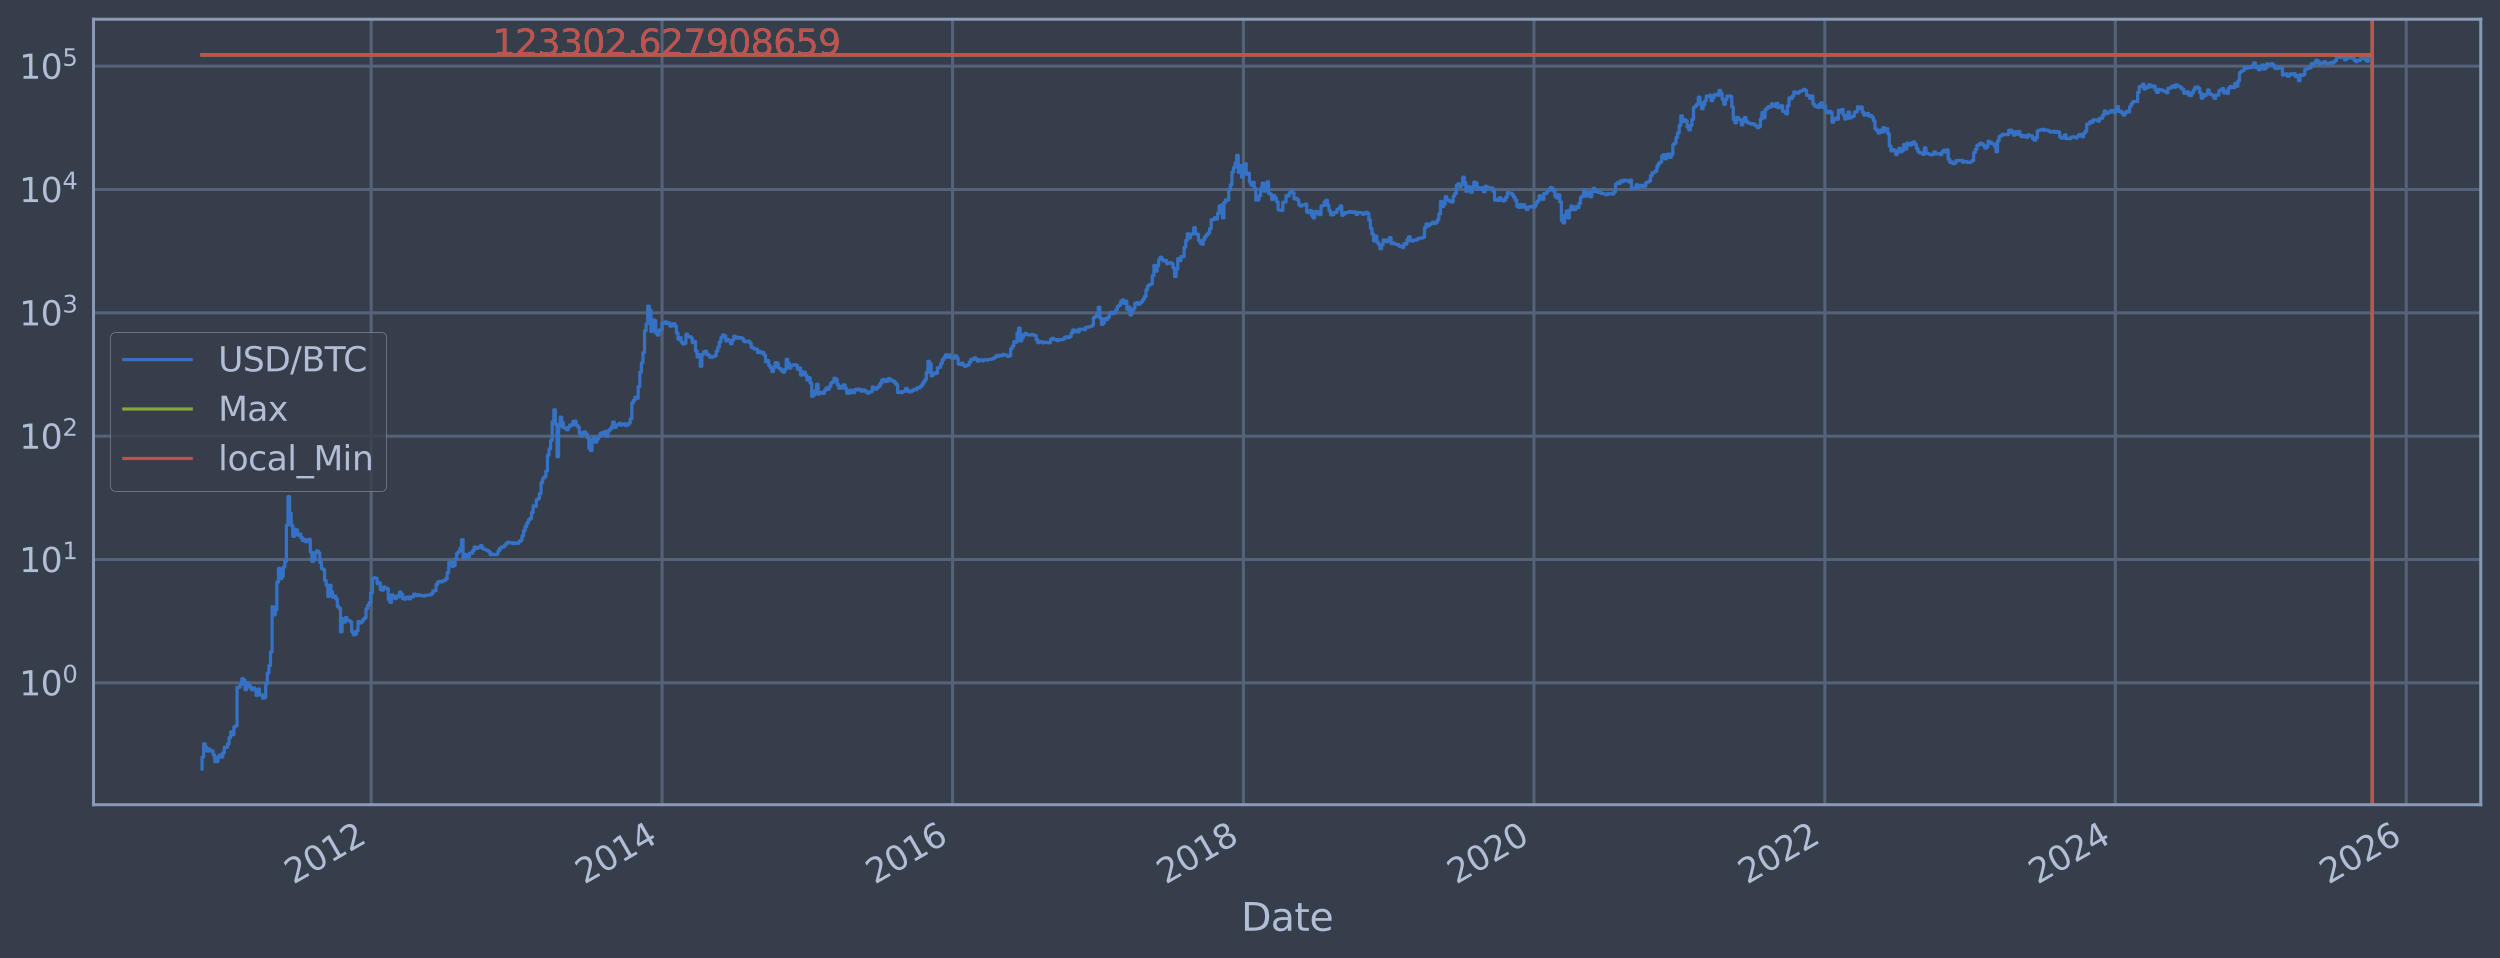 <?xml version="1.0" encoding="utf-8" standalone="no"?>
<!DOCTYPE svg PUBLIC "-//W3C//DTD SVG 1.1//EN"
  "http://www.w3.org/Graphics/SVG/1.1/DTD/svg11.dtd">
<svg xmlns:xlink="http://www.w3.org/1999/xlink" width="934.976pt" height="358.291pt" viewBox="0 0 934.976 358.291" xmlns="http://www.w3.org/2000/svg" version="1.1">
 <defs>
  <style type="text/css">*{stroke-linejoin: round; stroke-linecap: butt}</style>
 </defs>
 <g id="figure_1">
  <g id="patch_1">
   <path d="M 0 358.291 
L 934.976 358.291 
L 934.976 0 
L 0 0 
z
" style="fill: #373e4b"/>
  </g>
  <g id="axes_1">
   <g id="patch_2">
    <path d="M 34.976 300.96 
L 927.776 300.96 
L 927.776 7.2 
L 34.976 7.2 
z
" style="fill: #373e4b"/>
   </g>
   <g id="matplotlib.axis_1">
    <g id="xtick_1">
     <g id="line2d_1">
      <path d="M 138.809 300.96 
L 138.809 7.2 
" clip-path="url(#pedb5160e4e)" style="fill: none; stroke: #546379; stroke-width: 1.12; stroke-linecap: square"/>
     </g>
     <g id="line2d_2"/>
     <g id="text_1">
      <!-- 2012 -->
      <g style="fill: #b1bed6" transform="translate(109.728 330.885) rotate(-30) scale(0.126 -0.126)">
       <defs>
        <path id="DejaVuSans-32" d="M 1228 531 
L 3431 531 
L 3431 0 
L 469 0 
L 469 531 
Q 828 903 1448 1529 
Q 2069 2156 2228 2338 
Q 2531 2678 2651 2914 
Q 2772 3150 2772 3378 
Q 2772 3750 2511 3984 
Q 2250 4219 1831 4219 
Q 1534 4219 1204 4116 
Q 875 4013 500 3803 
L 500 4441 
Q 881 4594 1212 4672 
Q 1544 4750 1819 4750 
Q 2544 4750 2975 4387 
Q 3406 4025 3406 3419 
Q 3406 3131 3298 2873 
Q 3191 2616 2906 2266 
Q 2828 2175 2409 1742 
Q 1991 1309 1228 531 
z
" transform="scale(0.016)"/>
        <path id="DejaVuSans-30" d="M 2034 4250 
Q 1547 4250 1301 3770 
Q 1056 3291 1056 2328 
Q 1056 1369 1301 889 
Q 1547 409 2034 409 
Q 2525 409 2770 889 
Q 3016 1369 3016 2328 
Q 3016 3291 2770 3770 
Q 2525 4250 2034 4250 
z
M 2034 4750 
Q 2819 4750 3233 4129 
Q 3647 3509 3647 2328 
Q 3647 1150 3233 529 
Q 2819 -91 2034 -91 
Q 1250 -91 836 529 
Q 422 1150 422 2328 
Q 422 3509 836 4129 
Q 1250 4750 2034 4750 
z
" transform="scale(0.016)"/>
        <path id="DejaVuSans-31" d="M 794 531 
L 1825 531 
L 1825 4091 
L 703 3866 
L 703 4441 
L 1819 4666 
L 2450 4666 
L 2450 531 
L 3481 531 
L 3481 0 
L 794 0 
L 794 531 
z
" transform="scale(0.016)"/>
       </defs>
       <use xlink:href="#DejaVuSans-32"/>
       <use xlink:href="#DejaVuSans-30" transform="translate(63.623 0)"/>
       <use xlink:href="#DejaVuSans-31" transform="translate(127.246 0)"/>
       <use xlink:href="#DejaVuSans-32" transform="translate(190.869 0)"/>
      </g>
     </g>
    </g>
    <g id="xtick_2">
     <g id="line2d_3">
      <path d="M 247.6 300.96 
L 247.6 7.2 
" clip-path="url(#pedb5160e4e)" style="fill: none; stroke: #546379; stroke-width: 1.12; stroke-linecap: square"/>
     </g>
     <g id="line2d_4"/>
     <g id="text_2">
      <!-- 2014 -->
      <g style="fill: #b1bed6" transform="translate(218.519 330.885) rotate(-30) scale(0.126 -0.126)">
       <defs>
        <path id="DejaVuSans-34" d="M 2419 4116 
L 825 1625 
L 2419 1625 
L 2419 4116 
z
M 2253 4666 
L 3047 4666 
L 3047 1625 
L 3713 1625 
L 3713 1100 
L 3047 1100 
L 3047 0 
L 2419 0 
L 2419 1100 
L 313 1100 
L 313 1709 
L 2253 4666 
z
" transform="scale(0.016)"/>
       </defs>
       <use xlink:href="#DejaVuSans-32"/>
       <use xlink:href="#DejaVuSans-30" transform="translate(63.623 0)"/>
       <use xlink:href="#DejaVuSans-31" transform="translate(127.246 0)"/>
       <use xlink:href="#DejaVuSans-34" transform="translate(190.869 0)"/>
      </g>
     </g>
    </g>
    <g id="xtick_3">
     <g id="line2d_5">
      <path d="M 356.243 300.96 
L 356.243 7.2 
" clip-path="url(#pedb5160e4e)" style="fill: none; stroke: #546379; stroke-width: 1.12; stroke-linecap: square"/>
     </g>
     <g id="line2d_6"/>
     <g id="text_3">
      <!-- 2016 -->
      <g style="fill: #b1bed6" transform="translate(327.162 330.885) rotate(-30) scale(0.126 -0.126)">
       <defs>
        <path id="DejaVuSans-36" d="M 2113 2584 
Q 1688 2584 1439 2293 
Q 1191 2003 1191 1497 
Q 1191 994 1439 701 
Q 1688 409 2113 409 
Q 2538 409 2786 701 
Q 3034 994 3034 1497 
Q 3034 2003 2786 2293 
Q 2538 2584 2113 2584 
z
M 3366 4563 
L 3366 3988 
Q 3128 4100 2886 4159 
Q 2644 4219 2406 4219 
Q 1781 4219 1451 3797 
Q 1122 3375 1075 2522 
Q 1259 2794 1537 2939 
Q 1816 3084 2150 3084 
Q 2853 3084 3261 2657 
Q 3669 2231 3669 1497 
Q 3669 778 3244 343 
Q 2819 -91 2113 -91 
Q 1303 -91 875 529 
Q 447 1150 447 2328 
Q 447 3434 972 4092 
Q 1497 4750 2381 4750 
Q 2619 4750 2861 4703 
Q 3103 4656 3366 4563 
z
" transform="scale(0.016)"/>
       </defs>
       <use xlink:href="#DejaVuSans-32"/>
       <use xlink:href="#DejaVuSans-30" transform="translate(63.623 0)"/>
       <use xlink:href="#DejaVuSans-31" transform="translate(127.246 0)"/>
       <use xlink:href="#DejaVuSans-36" transform="translate(190.869 0)"/>
      </g>
     </g>
    </g>
    <g id="xtick_4">
     <g id="line2d_7">
      <path d="M 465.035 300.96 
L 465.035 7.2 
" clip-path="url(#pedb5160e4e)" style="fill: none; stroke: #546379; stroke-width: 1.12; stroke-linecap: square"/>
     </g>
     <g id="line2d_8"/>
     <g id="text_4">
      <!-- 2018 -->
      <g style="fill: #b1bed6" transform="translate(435.954 330.885) rotate(-30) scale(0.126 -0.126)">
       <defs>
        <path id="DejaVuSans-38" d="M 2034 2216 
Q 1584 2216 1326 1975 
Q 1069 1734 1069 1313 
Q 1069 891 1326 650 
Q 1584 409 2034 409 
Q 2484 409 2743 651 
Q 3003 894 3003 1313 
Q 3003 1734 2745 1975 
Q 2488 2216 2034 2216 
z
M 1403 2484 
Q 997 2584 770 2862 
Q 544 3141 544 3541 
Q 544 4100 942 4425 
Q 1341 4750 2034 4750 
Q 2731 4750 3128 4425 
Q 3525 4100 3525 3541 
Q 3525 3141 3298 2862 
Q 3072 2584 2669 2484 
Q 3125 2378 3379 2068 
Q 3634 1759 3634 1313 
Q 3634 634 3220 271 
Q 2806 -91 2034 -91 
Q 1263 -91 848 271 
Q 434 634 434 1313 
Q 434 1759 690 2068 
Q 947 2378 1403 2484 
z
M 1172 3481 
Q 1172 3119 1398 2916 
Q 1625 2713 2034 2713 
Q 2441 2713 2670 2916 
Q 2900 3119 2900 3481 
Q 2900 3844 2670 4047 
Q 2441 4250 2034 4250 
Q 1625 4250 1398 4047 
Q 1172 3844 1172 3481 
z
" transform="scale(0.016)"/>
       </defs>
       <use xlink:href="#DejaVuSans-32"/>
       <use xlink:href="#DejaVuSans-30" transform="translate(63.623 0)"/>
       <use xlink:href="#DejaVuSans-31" transform="translate(127.246 0)"/>
       <use xlink:href="#DejaVuSans-38" transform="translate(190.869 0)"/>
      </g>
     </g>
    </g>
    <g id="xtick_5">
     <g id="line2d_9">
      <path d="M 573.678 300.96 
L 573.678 7.2 
" clip-path="url(#pedb5160e4e)" style="fill: none; stroke: #546379; stroke-width: 1.12; stroke-linecap: square"/>
     </g>
     <g id="line2d_10"/>
     <g id="text_5">
      <!-- 2020 -->
      <g style="fill: #b1bed6" transform="translate(544.597 330.885) rotate(-30) scale(0.126 -0.126)">
       <use xlink:href="#DejaVuSans-32"/>
       <use xlink:href="#DejaVuSans-30" transform="translate(63.623 0)"/>
       <use xlink:href="#DejaVuSans-32" transform="translate(127.246 0)"/>
       <use xlink:href="#DejaVuSans-30" transform="translate(190.869 0)"/>
      </g>
     </g>
    </g>
    <g id="xtick_6">
     <g id="line2d_11">
      <path d="M 682.469 300.96 
L 682.469 7.2 
" clip-path="url(#pedb5160e4e)" style="fill: none; stroke: #546379; stroke-width: 1.12; stroke-linecap: square"/>
     </g>
     <g id="line2d_12"/>
     <g id="text_6">
      <!-- 2022 -->
      <g style="fill: #b1bed6" transform="translate(653.388 330.885) rotate(-30) scale(0.126 -0.126)">
       <use xlink:href="#DejaVuSans-32"/>
       <use xlink:href="#DejaVuSans-30" transform="translate(63.623 0)"/>
       <use xlink:href="#DejaVuSans-32" transform="translate(127.246 0)"/>
       <use xlink:href="#DejaVuSans-32" transform="translate(190.869 0)"/>
      </g>
     </g>
    </g>
    <g id="xtick_7">
     <g id="line2d_13">
      <path d="M 791.112 300.96 
L 791.112 7.2 
" clip-path="url(#pedb5160e4e)" style="fill: none; stroke: #546379; stroke-width: 1.12; stroke-linecap: square"/>
     </g>
     <g id="line2d_14"/>
     <g id="text_7">
      <!-- 2024 -->
      <g style="fill: #b1bed6" transform="translate(762.031 330.885) rotate(-30) scale(0.126 -0.126)">
       <use xlink:href="#DejaVuSans-32"/>
       <use xlink:href="#DejaVuSans-30" transform="translate(63.623 0)"/>
       <use xlink:href="#DejaVuSans-32" transform="translate(127.246 0)"/>
       <use xlink:href="#DejaVuSans-34" transform="translate(190.869 0)"/>
      </g>
     </g>
    </g>
    <g id="xtick_8">
     <g id="line2d_15">
      <path d="M 899.904 300.96 
L 899.904 7.2 
" clip-path="url(#pedb5160e4e)" style="fill: none; stroke: #546379; stroke-width: 1.12; stroke-linecap: square"/>
     </g>
     <g id="line2d_16"/>
     <g id="text_8">
      <!-- 2026 -->
      <g style="fill: #b1bed6" transform="translate(870.823 330.885) rotate(-30) scale(0.126 -0.126)">
       <use xlink:href="#DejaVuSans-32"/>
       <use xlink:href="#DejaVuSans-30" transform="translate(63.623 0)"/>
       <use xlink:href="#DejaVuSans-32" transform="translate(127.246 0)"/>
       <use xlink:href="#DejaVuSans-36" transform="translate(190.869 0)"/>
      </g>
     </g>
    </g>
    <g id="text_9">
     <!-- Date -->
     <g style="fill: #b1bed6" transform="translate(464.167 348.096) scale(0.144 -0.144)">
      <defs>
       <path id="DejaVuSans-44" d="M 1259 4147 
L 1259 519 
L 2022 519 
Q 2988 519 3436 956 
Q 3884 1394 3884 2338 
Q 3884 3275 3436 3711 
Q 2988 4147 2022 4147 
L 1259 4147 
z
M 628 4666 
L 1925 4666 
Q 3281 4666 3915 4102 
Q 4550 3538 4550 2338 
Q 4550 1131 3912 565 
Q 3275 0 1925 0 
L 628 0 
L 628 4666 
z
" transform="scale(0.016)"/>
       <path id="DejaVuSans-61" d="M 2194 1759 
Q 1497 1759 1228 1600 
Q 959 1441 959 1056 
Q 959 750 1161 570 
Q 1363 391 1709 391 
Q 2188 391 2477 730 
Q 2766 1069 2766 1631 
L 2766 1759 
L 2194 1759 
z
M 3341 1997 
L 3341 0 
L 2766 0 
L 2766 531 
Q 2569 213 2275 61 
Q 1981 -91 1556 -91 
Q 1019 -91 701 211 
Q 384 513 384 1019 
Q 384 1609 779 1909 
Q 1175 2209 1959 2209 
L 2766 2209 
L 2766 2266 
Q 2766 2663 2505 2880 
Q 2244 3097 1772 3097 
Q 1472 3097 1187 3025 
Q 903 2953 641 2809 
L 641 3341 
Q 956 3463 1253 3523 
Q 1550 3584 1831 3584 
Q 2591 3584 2966 3190 
Q 3341 2797 3341 1997 
z
" transform="scale(0.016)"/>
       <path id="DejaVuSans-74" d="M 1172 4494 
L 1172 3500 
L 2356 3500 
L 2356 3053 
L 1172 3053 
L 1172 1153 
Q 1172 725 1289 603 
Q 1406 481 1766 481 
L 2356 481 
L 2356 0 
L 1766 0 
Q 1100 0 847 248 
Q 594 497 594 1153 
L 594 3053 
L 172 3053 
L 172 3500 
L 594 3500 
L 594 4494 
L 1172 4494 
z
" transform="scale(0.016)"/>
       <path id="DejaVuSans-65" d="M 3597 1894 
L 3597 1613 
L 953 1613 
Q 991 1019 1311 708 
Q 1631 397 2203 397 
Q 2534 397 2845 478 
Q 3156 559 3463 722 
L 3463 178 
Q 3153 47 2828 -22 
Q 2503 -91 2169 -91 
Q 1331 -91 842 396 
Q 353 884 353 1716 
Q 353 2575 817 3079 
Q 1281 3584 2069 3584 
Q 2775 3584 3186 3129 
Q 3597 2675 3597 1894 
z
M 3022 2063 
Q 3016 2534 2758 2815 
Q 2500 3097 2075 3097 
Q 1594 3097 1305 2825 
Q 1016 2553 972 2059 
L 3022 2063 
z
" transform="scale(0.016)"/>
      </defs>
      <use xlink:href="#DejaVuSans-44"/>
      <use xlink:href="#DejaVuSans-61" transform="translate(77.002 0)"/>
      <use xlink:href="#DejaVuSans-74" transform="translate(138.281 0)"/>
      <use xlink:href="#DejaVuSans-65" transform="translate(177.49 0)"/>
     </g>
    </g>
   </g>
   <g id="matplotlib.axis_2">
    <g id="ytick_1">
     <g id="line2d_17">
      <path d="M 34.976 255.368 
L 927.776 255.368 
" clip-path="url(#pedb5160e4e)" style="fill: none; stroke: #546379; stroke-width: 1.12; stroke-linecap: square"/>
     </g>
     <g id="line2d_18"/>
     <g id="text_10">
      <!-- $\mathdefault{10^{0}}$ -->
      <g style="fill: #b1bed6" transform="translate(7.2 260.155) scale(0.126 -0.126)">
       <use xlink:href="#DejaVuSans-31" transform="translate(0 0.766)"/>
       <use xlink:href="#DejaVuSans-30" transform="translate(63.623 0.766)"/>
       <use xlink:href="#DejaVuSans-30" transform="translate(128.203 39.047) scale(0.7)"/>
      </g>
     </g>
    </g>
    <g id="ytick_2">
     <g id="line2d_19">
      <path d="M 34.976 209.244 
L 927.776 209.244 
" clip-path="url(#pedb5160e4e)" style="fill: none; stroke: #546379; stroke-width: 1.12; stroke-linecap: square"/>
     </g>
     <g id="line2d_20"/>
     <g id="text_11">
      <!-- $\mathdefault{10^{1}}$ -->
      <g style="fill: #b1bed6" transform="translate(7.2 214.031) scale(0.126 -0.126)">
       <use xlink:href="#DejaVuSans-31" transform="translate(0 0.684)"/>
       <use xlink:href="#DejaVuSans-30" transform="translate(63.623 0.684)"/>
       <use xlink:href="#DejaVuSans-31" transform="translate(128.203 38.966) scale(0.7)"/>
      </g>
     </g>
    </g>
    <g id="ytick_3">
     <g id="line2d_21">
      <path d="M 34.976 163.12 
L 927.776 163.12 
" clip-path="url(#pedb5160e4e)" style="fill: none; stroke: #546379; stroke-width: 1.12; stroke-linecap: square"/>
     </g>
     <g id="line2d_22"/>
     <g id="text_12">
      <!-- $\mathdefault{10^{2}}$ -->
      <g style="fill: #b1bed6" transform="translate(7.2 167.907) scale(0.126 -0.126)">
       <use xlink:href="#DejaVuSans-31" transform="translate(0 0.766)"/>
       <use xlink:href="#DejaVuSans-30" transform="translate(63.623 0.766)"/>
       <use xlink:href="#DejaVuSans-32" transform="translate(128.203 39.047) scale(0.7)"/>
      </g>
     </g>
    </g>
    <g id="ytick_4">
     <g id="line2d_23">
      <path d="M 34.976 116.996 
L 927.776 116.996 
" clip-path="url(#pedb5160e4e)" style="fill: none; stroke: #546379; stroke-width: 1.12; stroke-linecap: square"/>
     </g>
     <g id="line2d_24"/>
     <g id="text_13">
      <!-- $\mathdefault{10^{3}}$ -->
      <g style="fill: #b1bed6" transform="translate(7.2 121.783) scale(0.126 -0.126)">
       <defs>
        <path id="DejaVuSans-33" d="M 2597 2516 
Q 3050 2419 3304 2112 
Q 3559 1806 3559 1356 
Q 3559 666 3084 287 
Q 2609 -91 1734 -91 
Q 1441 -91 1130 -33 
Q 819 25 488 141 
L 488 750 
Q 750 597 1062 519 
Q 1375 441 1716 441 
Q 2309 441 2620 675 
Q 2931 909 2931 1356 
Q 2931 1769 2642 2001 
Q 2353 2234 1838 2234 
L 1294 2234 
L 1294 2753 
L 1863 2753 
Q 2328 2753 2575 2939 
Q 2822 3125 2822 3475 
Q 2822 3834 2567 4026 
Q 2313 4219 1838 4219 
Q 1578 4219 1281 4162 
Q 984 4106 628 3988 
L 628 4550 
Q 988 4650 1302 4700 
Q 1616 4750 1894 4750 
Q 2613 4750 3031 4423 
Q 3450 4097 3450 3541 
Q 3450 3153 3228 2886 
Q 3006 2619 2597 2516 
z
" transform="scale(0.016)"/>
       </defs>
       <use xlink:href="#DejaVuSans-31" transform="translate(0 0.766)"/>
       <use xlink:href="#DejaVuSans-30" transform="translate(63.623 0.766)"/>
       <use xlink:href="#DejaVuSans-33" transform="translate(128.203 39.047) scale(0.7)"/>
      </g>
     </g>
    </g>
    <g id="ytick_5">
     <g id="line2d_25">
      <path d="M 34.976 70.873 
L 927.776 70.873 
" clip-path="url(#pedb5160e4e)" style="fill: none; stroke: #546379; stroke-width: 1.12; stroke-linecap: square"/>
     </g>
     <g id="line2d_26"/>
     <g id="text_14">
      <!-- $\mathdefault{10^{4}}$ -->
      <g style="fill: #b1bed6" transform="translate(7.2 75.66) scale(0.126 -0.126)">
       <use xlink:href="#DejaVuSans-31" transform="translate(0 0.684)"/>
       <use xlink:href="#DejaVuSans-30" transform="translate(63.623 0.684)"/>
       <use xlink:href="#DejaVuSans-34" transform="translate(128.203 38.966) scale(0.7)"/>
      </g>
     </g>
    </g>
    <g id="ytick_6">
     <g id="line2d_27">
      <path d="M 34.976 24.749 
L 927.776 24.749 
" clip-path="url(#pedb5160e4e)" style="fill: none; stroke: #546379; stroke-width: 1.12; stroke-linecap: square"/>
     </g>
     <g id="line2d_28"/>
     <g id="text_15">
      <!-- $\mathdefault{10^{5}}$ -->
      <g style="fill: #b1bed6" transform="translate(7.2 29.536) scale(0.126 -0.126)">
       <defs>
        <path id="DejaVuSans-35" d="M 691 4666 
L 3169 4666 
L 3169 4134 
L 1269 4134 
L 1269 2991 
Q 1406 3038 1543 3061 
Q 1681 3084 1819 3084 
Q 2600 3084 3056 2656 
Q 3513 2228 3513 1497 
Q 3513 744 3044 326 
Q 2575 -91 1722 -91 
Q 1428 -91 1123 -41 
Q 819 9 494 109 
L 494 744 
Q 775 591 1075 516 
Q 1375 441 1709 441 
Q 2250 441 2565 725 
Q 2881 1009 2881 1497 
Q 2881 1984 2565 2268 
Q 2250 2553 1709 2553 
Q 1456 2553 1204 2497 
Q 953 2441 691 2322 
L 691 4666 
z
" transform="scale(0.016)"/>
       </defs>
       <use xlink:href="#DejaVuSans-31" transform="translate(0 0.684)"/>
       <use xlink:href="#DejaVuSans-30" transform="translate(63.623 0.684)"/>
       <use xlink:href="#DejaVuSans-35" transform="translate(128.203 38.966) scale(0.7)"/>
      </g>
     </g>
    </g>
    <g id="ytick_7">
     <g id="line2d_29"/>
    </g>
    <g id="ytick_8">
     <g id="line2d_30"/>
    </g>
    <g id="ytick_9">
     <g id="line2d_31"/>
    </g>
    <g id="ytick_10">
     <g id="line2d_32"/>
    </g>
    <g id="ytick_11">
     <g id="line2d_33"/>
    </g>
    <g id="ytick_12">
     <g id="line2d_34"/>
    </g>
    <g id="ytick_13">
     <g id="line2d_35"/>
    </g>
    <g id="ytick_14">
     <g id="line2d_36"/>
    </g>
    <g id="ytick_15">
     <g id="line2d_37"/>
    </g>
    <g id="ytick_16">
     <g id="line2d_38"/>
    </g>
    <g id="ytick_17">
     <g id="line2d_39"/>
    </g>
    <g id="ytick_18">
     <g id="line2d_40"/>
    </g>
    <g id="ytick_19">
     <g id="line2d_41"/>
    </g>
    <g id="ytick_20">
     <g id="line2d_42"/>
    </g>
    <g id="ytick_21">
     <g id="line2d_43"/>
    </g>
    <g id="ytick_22">
     <g id="line2d_44"/>
    </g>
    <g id="ytick_23">
     <g id="line2d_45"/>
    </g>
    <g id="ytick_24">
     <g id="line2d_46"/>
    </g>
    <g id="ytick_25">
     <g id="line2d_47"/>
    </g>
    <g id="ytick_26">
     <g id="line2d_48"/>
    </g>
    <g id="ytick_27">
     <g id="line2d_49"/>
    </g>
    <g id="ytick_28">
     <g id="line2d_50"/>
    </g>
    <g id="ytick_29">
     <g id="line2d_51"/>
    </g>
    <g id="ytick_30">
     <g id="line2d_52"/>
    </g>
    <g id="ytick_31">
     <g id="line2d_53"/>
    </g>
    <g id="ytick_32">
     <g id="line2d_54"/>
    </g>
    <g id="ytick_33">
     <g id="line2d_55"/>
    </g>
    <g id="ytick_34">
     <g id="line2d_56"/>
    </g>
    <g id="ytick_35">
     <g id="line2d_57"/>
    </g>
    <g id="ytick_36">
     <g id="line2d_58"/>
    </g>
    <g id="ytick_37">
     <g id="line2d_59"/>
    </g>
    <g id="ytick_38">
     <g id="line2d_60"/>
    </g>
    <g id="ytick_39">
     <g id="line2d_61"/>
    </g>
    <g id="ytick_40">
     <g id="line2d_62"/>
    </g>
    <g id="ytick_41">
     <g id="line2d_63"/>
    </g>
    <g id="ytick_42">
     <g id="line2d_64"/>
    </g>
    <g id="ytick_43">
     <g id="line2d_65"/>
    </g>
    <g id="ytick_44">
     <g id="line2d_66"/>
    </g>
    <g id="ytick_45">
     <g id="line2d_67"/>
    </g>
    <g id="ytick_46">
     <g id="line2d_68"/>
    </g>
    <g id="ytick_47">
     <g id="line2d_69"/>
    </g>
    <g id="ytick_48">
     <g id="line2d_70"/>
    </g>
    <g id="ytick_49">
     <g id="line2d_71"/>
    </g>
    <g id="ytick_50">
     <g id="line2d_72"/>
    </g>
    <g id="ytick_51">
     <g id="line2d_73"/>
    </g>
    <g id="ytick_52">
     <g id="line2d_74"/>
    </g>
    <g id="ytick_53">
     <g id="line2d_75"/>
    </g>
    <g id="ytick_54">
     <g id="line2d_76"/>
    </g>
    <g id="ytick_55">
     <g id="line2d_77"/>
    </g>
   </g>
   <g id="line2d_78">
    <path d="M 75.558 287.607 
L 75.558 283.137 
L 76.153 283.137 
L 76.153 278.192 
L 76.748 278.192 
L 76.748 279.485 
L 77.344 279.485 
L 77.344 280.867 
L 77.939 280.867 
L 77.939 280.164 
L 78.534 280.164 
L 78.534 280.867 
L 79.725 280.867 
L 79.725 282.352 
L 80.32 282.352 
L 80.32 284.808 
L 81.511 284.808 
L 81.511 283.137 
L 82.106 283.137 
L 82.106 282.352 
L 82.701 282.352 
L 82.701 283.137 
L 83.297 283.137 
L 83.297 281.596 
L 83.892 281.596 
L 83.892 279.485 
L 85.083 279.485 
L 85.083 278.192 
L 85.678 278.192 
L 85.678 275.833 
L 86.273 275.833 
L 86.273 273.723 
L 86.869 273.723 
L 86.869 274.75 
L 87.464 274.75 
L 87.464 271.813 
L 88.059 271.813 
L 88.059 271.363 
L 88.654 271.363 
L 88.654 257.038 
L 89.845 257.038 
L 89.845 255.978 
L 90.44 255.978 
L 90.44 253.826 
L 91.036 253.826 
L 91.036 254.391 
L 91.631 254.391 
L 91.631 257.929 
L 92.226 257.929 
L 92.226 255.368 
L 92.822 255.368 
L 92.822 255.978 
L 93.417 255.978 
L 93.417 257.038 
L 94.012 257.038 
L 94.012 257.929 
L 94.608 257.929 
L 94.608 257.257 
L 95.203 257.257 
L 95.203 258.158 
L 95.798 258.158 
L 95.798 260.09 
L 96.393 260.09 
L 96.393 257.702 
L 96.989 257.702 
L 96.989 259.838 
L 98.179 259.838 
L 98.179 261.131 
L 98.775 261.131 
L 98.775 260.865 
L 99.37 260.865 
L 99.37 255.773 
L 99.965 255.773 
L 99.965 251.716 
L 100.561 251.716 
L 100.561 248.916 
L 101.156 248.916 
L 101.156 243.818 
L 101.751 243.818 
L 101.751 226.91 
L 102.346 226.91 
L 102.346 229.933 
L 102.942 229.933 
L 102.942 228.055 
L 103.537 228.055 
L 103.537 217.72 
L 104.132 217.72 
L 104.132 212.57 
L 104.728 212.57 
L 104.728 216.446 
L 105.323 216.446 
L 105.323 215.631 
L 105.918 215.631 
L 105.918 212.08 
L 106.514 212.08 
L 106.514 209.916 
L 107.109 209.916 
L 107.109 196.334 
L 107.704 196.334 
L 107.704 185.733 
L 108.299 185.733 
L 108.299 191.993 
L 108.895 191.993 
L 108.895 196.525 
L 109.49 196.525 
L 109.49 200.608 
L 110.085 200.608 
L 110.085 197.943 
L 110.681 197.943 
L 110.681 198.207 
L 111.276 198.207 
L 111.276 200.158 
L 111.871 200.158 
L 111.871 199.705 
L 112.467 199.705 
L 112.467 201.029 
L 113.062 201.029 
L 113.062 202.15 
L 113.657 202.15 
L 113.657 201.746 
L 114.253 201.746 
L 114.253 202.605 
L 114.848 202.605 
L 114.848 202.362 
L 115.443 202.362 
L 115.443 201.691 
L 116.038 201.691 
L 116.038 206.445 
L 116.634 206.445 
L 116.634 209.937 
L 117.229 209.937 
L 117.229 209.385 
L 117.824 209.385 
L 117.824 206.69 
L 118.42 206.69 
L 118.42 206.014 
L 119.015 206.014 
L 119.015 206.796 
L 119.61 206.796 
L 119.61 210.314 
L 120.206 210.314 
L 120.206 212.594 
L 120.801 212.594 
L 120.801 213.049 
L 121.396 213.049 
L 121.396 217.088 
L 121.991 217.088 
L 121.991 218.852 
L 122.587 218.852 
L 122.587 223.049 
L 123.182 223.049 
L 123.182 218.885 
L 123.777 218.885 
L 123.777 221.256 
L 124.373 221.256 
L 124.373 223.371 
L 124.968 223.371 
L 124.968 222.89 
L 125.563 222.89 
L 125.563 223.988 
L 126.159 223.988 
L 126.159 226.813 
L 126.754 226.813 
L 126.754 227.549 
L 127.349 227.549 
L 127.349 236.305 
L 127.945 236.305 
L 127.945 231.331 
L 128.54 231.331 
L 128.54 232.705 
L 129.135 232.705 
L 129.135 230.972 
L 129.73 230.972 
L 129.73 231.944 
L 130.326 231.944 
L 130.326 232.131 
L 130.921 232.131 
L 130.921 232.64 
L 131.516 232.64 
L 131.516 236.228 
L 132.112 236.228 
L 132.112 237.418 
L 132.707 237.418 
L 132.707 237.174 
L 133.302 237.174 
L 133.302 235.922 
L 133.898 235.922 
L 133.898 232.448 
L 134.493 232.448 
L 134.493 232.965 
L 135.088 232.965 
L 135.088 232.576 
L 135.683 232.576 
L 135.683 231.696 
L 136.279 231.696 
L 136.279 231.091 
L 136.874 231.091 
L 136.874 227.699 
L 137.469 227.699 
L 137.469 226.384 
L 138.065 226.384 
L 138.065 225.373 
L 138.66 225.373 
L 138.66 221.699 
L 139.255 221.699 
L 139.255 216.218 
L 139.851 216.218 
L 139.851 216.105 
L 140.446 216.105 
L 140.446 216.275 
L 141.041 216.275 
L 141.041 218.278 
L 141.636 218.278 
L 141.636 217.966 
L 142.232 217.966 
L 142.232 220.504 
L 142.827 220.504 
L 142.827 220.681 
L 143.422 220.681 
L 143.422 219.51 
L 144.018 219.51 
L 144.018 220.018 
L 145.208 220.087 
L 145.208 224.199 
L 145.804 224.199 
L 145.804 225.239 
L 146.399 225.239 
L 146.399 222.459 
L 146.994 222.459 
L 146.994 223.209 
L 147.59 223.209 
L 147.59 223.905 
L 148.185 223.905 
L 148.185 222.93 
L 148.78 222.93 
L 148.78 223.209 
L 149.375 223.209 
L 149.375 221.439 
L 149.971 221.439 
L 149.971 222.228 
L 150.566 222.228 
L 150.566 223.905 
L 151.161 223.905 
L 151.161 224.072 
L 151.757 224.072 
L 151.757 223.371 
L 152.947 223.29 
L 152.947 223.947 
L 153.543 223.947 
L 153.543 223.249 
L 154.733 223.169 
L 154.733 222.19 
L 155.328 222.19 
L 155.328 222.382 
L 155.924 222.382 
L 155.924 222.772 
L 156.519 222.772 
L 156.519 222.42 
L 157.114 222.42 
L 157.114 222.732 
L 158.305 222.732 
L 158.305 222.93 
L 158.9 222.93 
L 158.9 222.615 
L 160.686 222.537 
L 160.686 222.42 
L 161.281 222.42 
L 161.281 222.075 
L 161.877 222.075 
L 161.877 221.002 
L 163.067 220.93 
L 163.067 218.595 
L 163.663 218.595 
L 163.663 217.689 
L 164.258 217.689 
L 164.258 217.446 
L 164.853 217.446 
L 164.853 217.628 
L 165.449 217.628 
L 165.449 217.236 
L 166.044 217.236 
L 166.044 217.088 
L 166.639 217.088 
L 166.639 216.446 
L 167.235 216.446 
L 167.235 214.093 
L 167.83 214.093 
L 167.83 210.335 
L 168.425 210.335 
L 168.425 210.209 
L 169.02 210.209 
L 169.02 211.805 
L 169.616 211.805 
L 169.616 211.466 
L 170.211 211.466 
L 170.211 209.005 
L 170.806 209.005 
L 170.806 206.92 
L 171.402 206.92 
L 171.402 206.271 
L 171.997 206.271 
L 171.997 205.097 
L 172.592 205.097 
L 172.592 201.829 
L 173.188 201.829 
L 173.188 208.73 
L 173.783 208.73 
L 173.783 207.353 
L 174.378 207.353 
L 174.378 207.5 
L 174.973 207.5 
L 174.973 208.229 
L 175.569 208.229 
L 175.569 206.849 
L 176.759 206.903 
L 176.759 205.861 
L 177.355 205.861 
L 177.355 204.567 
L 177.95 204.567 
L 177.95 205.13 
L 178.545 205.13 
L 178.545 204.839 
L 179.141 204.839 
L 179.141 204.647 
L 179.736 204.647 
L 179.736 204.035 
L 180.331 204.035 
L 180.331 205.097 
L 180.926 205.097 
L 180.926 205.426 
L 181.522 205.426 
L 181.522 205.625 
L 182.117 205.625 
L 182.117 205.929 
L 182.712 205.929 
L 182.712 206.34 
L 183.308 206.34 
L 183.308 207.463 
L 183.903 207.463 
L 183.903 207.226 
L 184.498 207.226 
L 184.498 207.39 
L 185.689 207.426 
L 185.689 207.208 
L 186.284 207.208 
L 186.284 205.895 
L 186.88 205.895 
L 186.88 205.065 
L 187.475 205.065 
L 187.475 204.583 
L 188.665 204.52 
L 188.665 203.85 
L 189.261 203.85 
L 189.261 203.159 
L 189.856 203.159 
L 189.856 202.792 
L 190.451 202.792 
L 190.451 203.041 
L 191.642 202.938 
L 191.642 203.307 
L 192.237 203.307 
L 192.237 203.011 
L 192.833 203.011 
L 192.833 203.203 
L 194.023 203.173 
L 194.023 202.519 
L 194.618 202.519 
L 194.618 202.065 
L 195.214 202.065 
L 195.214 200.427 
L 195.809 200.427 
L 195.809 198.462 
L 196.404 198.462 
L 196.404 196.878 
L 197 196.878 
L 197 195.581 
L 197.595 195.581 
L 197.595 194.382 
L 198.19 194.382 
L 198.19 193.883 
L 198.786 193.883 
L 198.786 191.732 
L 199.381 191.732 
L 199.381 189.2 
L 199.976 189.2 
L 199.976 189.363 
L 200.571 189.363 
L 200.571 186.893 
L 201.167 186.893 
L 201.167 186.452 
L 201.762 186.452 
L 201.762 184.584 
L 202.357 184.584 
L 202.357 180.498 
L 202.953 180.498 
L 202.953 178.85 
L 203.548 178.85 
L 203.548 178.304 
L 204.143 178.304 
L 204.143 176.173 
L 204.739 176.173 
L 204.739 170.194 
L 205.334 170.194 
L 205.334 167.895 
L 205.929 167.895 
L 205.929 164.682 
L 206.525 164.682 
L 206.525 157.711 
L 207.12 157.711 
L 207.12 153.297 
L 207.715 153.297 
L 207.715 158.666 
L 208.31 158.666 
L 208.31 170.816 
L 208.906 170.816 
L 208.906 159.649 
L 209.501 159.649 
L 209.501 156.026 
L 210.096 156.026 
L 210.096 158.097 
L 210.692 158.097 
L 210.692 159.975 
L 211.287 159.975 
L 211.287 160.151 
L 211.882 160.151 
L 211.882 160.727 
L 212.478 160.727 
L 212.478 159.807 
L 213.073 159.807 
L 213.073 158.922 
L 214.263 159.022 
L 214.263 157.561 
L 215.454 157.514 
L 215.454 159.068 
L 216.049 159.068 
L 216.049 159.641 
L 216.645 159.641 
L 216.645 161.934 
L 217.24 161.934 
L 217.24 163.124 
L 217.835 163.124 
L 217.835 161.692 
L 218.431 161.692 
L 218.431 161.514 
L 219.026 161.514 
L 219.026 162.335 
L 219.621 162.335 
L 219.621 163.679 
L 220.217 163.679 
L 220.217 167.58 
L 220.812 167.58 
L 220.812 168.489 
L 221.407 168.489 
L 221.407 164.362 
L 222.002 164.362 
L 222.002 163.72 
L 222.598 163.72 
L 222.598 165.367 
L 223.193 165.367 
L 223.193 164.251 
L 223.788 164.251 
L 223.788 163.382 
L 224.384 163.382 
L 224.384 162.216 
L 224.979 162.216 
L 224.979 161.818 
L 225.574 161.818 
L 225.574 162.567 
L 226.17 162.567 
L 226.17 161.33 
L 226.765 161.33 
L 226.765 163.179 
L 227.36 163.179 
L 227.36 161.133 
L 227.955 161.133 
L 227.955 160.623 
L 228.551 160.623 
L 228.551 159.72 
L 229.146 159.72 
L 229.146 157.851 
L 229.741 157.851 
L 229.741 159.871 
L 230.337 159.871 
L 230.337 159.134 
L 230.932 159.134 
L 230.932 158.803 
L 231.527 158.803 
L 231.527 158.314 
L 232.123 158.314 
L 232.123 158.985 
L 232.718 158.985 
L 232.718 158.707 
L 233.313 158.707 
L 233.313 158.451 
L 233.908 158.451 
L 233.908 159.147 
L 234.504 159.147 
L 234.504 158.792 
L 235.099 158.792 
L 235.099 158.24 
L 235.694 158.24 
L 235.694 156.641 
L 236.29 156.641 
L 236.29 150.676 
L 236.885 150.676 
L 236.885 149.709 
L 237.48 149.709 
L 237.48 148.556 
L 238.076 148.556 
L 238.076 148.937 
L 238.671 148.937 
L 238.671 144.559 
L 239.266 144.559 
L 239.266 139.204 
L 239.862 139.204 
L 239.862 135.705 
L 240.457 135.705 
L 240.457 131.909 
L 241.052 131.909 
L 241.052 123.667 
L 241.647 123.667 
L 241.647 121.105 
L 242.243 121.105 
L 242.243 114.478 
L 242.838 114.478 
L 242.838 116.015 
L 243.433 116.015 
L 243.433 123.973 
L 244.029 123.973 
L 244.029 119.628 
L 244.624 119.628 
L 244.624 119.948 
L 245.219 119.948 
L 245.219 124.566 
L 245.815 124.566 
L 245.815 125.32 
L 246.41 125.32 
L 246.41 123.466 
L 247.005 123.466 
L 247.005 123.246 
L 247.6 123.246 
L 247.6 120.759 
L 248.196 120.759 
L 248.196 120.891 
L 248.791 120.891 
L 248.791 120.393 
L 249.386 120.393 
L 249.386 121.041 
L 249.982 121.041 
L 249.982 120.782 
L 250.577 120.782 
L 250.577 121.973 
L 251.172 121.973 
L 251.172 121.83 
L 251.768 121.83 
L 251.768 121.043 
L 252.363 121.043 
L 252.363 121.948 
L 252.958 121.948 
L 252.958 124.506 
L 253.553 124.506 
L 253.553 126.898 
L 254.149 126.898 
L 254.149 126.253 
L 254.744 126.253 
L 254.744 127.925 
L 255.339 127.925 
L 255.339 128.628 
L 255.935 128.628 
L 255.935 128.345 
L 256.53 128.345 
L 256.53 124.998 
L 257.125 124.998 
L 257.125 125.939 
L 258.316 125.905 
L 258.316 126.421 
L 258.911 126.421 
L 258.911 128.155 
L 259.507 128.155 
L 259.507 127.709 
L 260.102 127.709 
L 260.102 131.286 
L 260.697 131.286 
L 260.697 133.482 
L 261.292 133.482 
L 261.292 132.639 
L 261.888 132.639 
L 261.888 136.967 
L 262.483 136.967 
L 262.483 132.567 
L 263.078 132.567 
L 263.078 131.611 
L 263.674 131.611 
L 263.674 131.346 
L 264.269 131.346 
L 264.269 132.487 
L 264.864 132.487 
L 264.864 132.901 
L 265.46 132.901 
L 265.46 133.59 
L 266.65 133.551 
L 266.65 133.331 
L 267.245 133.331 
L 267.245 133.031 
L 267.841 133.031 
L 267.841 131.363 
L 268.436 131.363 
L 268.436 129.793 
L 269.031 129.793 
L 269.031 127.874 
L 269.627 127.874 
L 269.627 126.229 
L 270.222 126.229 
L 270.222 125.275 
L 270.817 125.275 
L 270.817 125.662 
L 271.413 125.662 
L 271.413 127.513 
L 272.008 127.513 
L 272.008 126.964 
L 272.603 126.964 
L 272.603 127.533 
L 273.198 127.533 
L 273.198 128.584 
L 273.794 128.584 
L 273.794 127.229 
L 274.389 127.229 
L 274.389 125.769 
L 274.984 125.769 
L 274.984 126.432 
L 275.58 126.432 
L 275.58 126.125 
L 276.175 126.125 
L 276.175 126.441 
L 276.77 126.441 
L 276.77 126.252 
L 277.366 126.252 
L 277.366 126.558 
L 277.961 126.558 
L 277.961 127.441 
L 278.556 127.441 
L 278.556 127.838 
L 279.152 127.838 
L 279.152 127.617 
L 280.342 127.6 
L 280.342 128.291 
L 280.937 128.291 
L 280.937 129.947 
L 281.533 129.947 
L 281.533 130.141 
L 282.128 130.141 
L 282.128 130.562 
L 283.319 130.618 
L 283.319 131.851 
L 283.914 131.851 
L 283.914 131.454 
L 284.509 131.454 
L 284.509 131.978 
L 285.105 131.978 
L 285.105 131.828 
L 285.7 131.828 
L 285.7 132.819 
L 286.295 132.819 
L 286.295 135.293 
L 286.89 135.293 
L 286.89 134.847 
L 287.486 134.847 
L 287.486 136.704 
L 288.081 136.704 
L 288.081 137.523 
L 288.676 137.523 
L 288.676 138.96 
L 289.272 138.96 
L 289.272 137.353 
L 289.867 137.353 
L 289.867 135.611 
L 290.462 135.611 
L 290.462 135.887 
L 291.058 135.887 
L 291.058 137.618 
L 291.653 137.618 
L 291.653 137.974 
L 292.248 137.974 
L 292.248 138.737 
L 292.843 138.737 
L 292.843 139.191 
L 293.439 139.191 
L 293.439 138.202 
L 294.034 138.202 
L 294.034 134.365 
L 294.629 134.365 
L 294.629 135.865 
L 295.225 135.865 
L 295.225 137.659 
L 295.82 137.659 
L 295.82 136.666 
L 296.415 136.666 
L 296.415 136.538 
L 297.011 136.538 
L 297.011 136.399 
L 297.606 136.399 
L 297.606 136.641 
L 298.201 136.641 
L 298.201 138.095 
L 298.797 138.095 
L 298.797 137.584 
L 299.392 137.584 
L 299.392 140.311 
L 299.987 140.311 
L 299.987 139.085 
L 300.582 139.085 
L 300.582 139.208 
L 301.178 139.208 
L 301.178 140.392 
L 301.773 140.392 
L 301.773 142.135 
L 302.368 142.135 
L 302.368 141.248 
L 302.964 141.248 
L 302.964 143.248 
L 303.559 143.248 
L 303.559 148.238 
L 304.154 148.238 
L 304.154 147.693 
L 304.75 147.693 
L 304.75 146.116 
L 305.345 146.116 
L 305.345 143.711 
L 305.94 143.711 
L 305.94 147.395 
L 306.535 147.395 
L 306.535 146.725 
L 307.131 146.725 
L 307.131 146.972 
L 307.726 146.972 
L 307.726 147.115 
L 308.321 147.115 
L 308.321 146.048 
L 308.917 146.048 
L 308.917 145.107 
L 309.512 145.107 
L 309.512 145.589 
L 310.107 145.589 
L 310.107 144.487 
L 310.703 144.487 
L 310.703 143.22 
L 311.298 143.22 
L 311.298 142.857 
L 311.893 142.857 
L 311.893 141.457 
L 312.489 141.457 
L 312.489 141.843 
L 313.084 141.843 
L 313.084 143.819 
L 313.679 143.819 
L 313.679 145.17 
L 314.274 145.17 
L 314.274 144.53 
L 314.87 144.53 
L 314.87 145.049 
L 315.465 145.049 
L 315.465 143.94 
L 316.06 143.94 
L 316.06 145.335 
L 316.656 145.335 
L 316.656 147.054 
L 317.846 147.088 
L 317.846 145.933 
L 318.442 145.933 
L 318.442 146.762 
L 319.632 146.821 
L 319.632 145.628 
L 320.227 145.628 
L 320.227 145.822 
L 320.823 145.822 
L 320.823 145.504 
L 321.418 145.504 
L 321.418 145.804 
L 322.013 145.804 
L 322.013 146.314 
L 322.609 146.314 
L 322.609 145.771 
L 323.204 145.771 
L 323.204 145.979 
L 323.799 145.979 
L 323.799 146.581 
L 324.395 146.581 
L 324.395 147.066 
L 324.99 147.066 
L 324.99 146.641 
L 325.585 146.641 
L 325.585 146.471 
L 326.18 146.471 
L 326.18 144.767 
L 326.776 144.767 
L 326.776 145.191 
L 327.371 145.191 
L 327.371 145.567 
L 327.966 145.567 
L 327.966 144.881 
L 328.562 144.881 
L 328.562 144.394 
L 329.157 144.394 
L 329.157 143.334 
L 329.752 143.334 
L 329.752 142.147 
L 330.348 142.147 
L 330.348 141.937 
L 330.943 141.937 
L 330.943 142.73 
L 332.134 142.641 
L 332.134 141.599 
L 332.729 141.599 
L 332.729 141.9 
L 333.324 141.9 
L 333.324 142.416 
L 333.919 142.416 
L 333.919 142.544 
L 334.515 142.544 
L 334.515 143.152 
L 335.11 143.152 
L 335.11 143.87 
L 335.705 143.87 
L 335.705 146.765 
L 336.301 146.765 
L 336.301 146.599 
L 336.896 146.599 
L 336.896 146.867 
L 337.491 146.867 
L 337.491 146.414 
L 338.682 146.373 
L 338.682 145.235 
L 339.277 145.235 
L 339.277 146.028 
L 339.872 146.028 
L 339.872 146.582 
L 340.468 146.582 
L 340.468 146.422 
L 341.063 146.422 
L 341.063 146.091 
L 341.658 146.091 
L 341.658 145.655 
L 342.254 145.655 
L 342.254 145.771 
L 342.849 145.771 
L 342.849 145.024 
L 344.04 145.112 
L 344.04 144.569 
L 344.635 144.569 
L 344.635 143.9 
L 345.23 143.9 
L 345.23 142.904 
L 345.825 142.904 
L 345.825 142.023 
L 346.421 142.023 
L 346.421 139.316 
L 347.016 139.316 
L 347.016 135.127 
L 347.611 135.127 
L 347.611 136.012 
L 348.207 136.012 
L 348.207 140.523 
L 348.802 140.523 
L 348.802 139.885 
L 349.397 139.885 
L 349.397 139.455 
L 349.993 139.455 
L 349.993 139.604 
L 350.588 139.604 
L 350.588 137.573 
L 351.183 137.573 
L 351.183 137.318 
L 351.779 137.318 
L 351.779 136.015 
L 352.374 136.015 
L 352.374 134.542 
L 352.969 134.542 
L 352.969 133.745 
L 353.564 133.745 
L 353.564 132.701 
L 354.16 132.701 
L 354.16 133.517 
L 354.755 133.517 
L 354.755 132.748 
L 355.35 132.748 
L 355.35 133.752 
L 356.541 133.774 
L 356.541 133.937 
L 357.136 133.937 
L 357.136 133.062 
L 357.732 133.062 
L 357.732 133.923 
L 358.327 133.923 
L 358.327 136.091 
L 358.922 136.091 
L 358.922 136.3 
L 359.517 136.3 
L 359.517 135.773 
L 360.113 135.773 
L 360.113 136.559 
L 360.708 136.559 
L 360.708 136.996 
L 361.303 136.996 
L 361.303 136.644 
L 361.899 136.644 
L 361.899 136.483 
L 362.494 136.483 
L 362.494 135.391 
L 363.089 135.391 
L 363.089 134.375 
L 364.28 134.409 
L 364.28 133.828 
L 364.875 133.828 
L 364.875 134.255 
L 365.47 134.255 
L 365.47 135.068 
L 366.066 135.068 
L 366.066 134.565 
L 367.256 134.614 
L 367.256 134.956 
L 367.852 134.956 
L 367.852 134.547 
L 369.042 134.519 
L 369.042 134.674 
L 369.638 134.674 
L 369.638 134.445 
L 370.828 134.376 
L 370.828 134.249 
L 371.424 134.249 
L 371.424 133.928 
L 372.019 133.928 
L 372.019 133.627 
L 372.614 133.627 
L 372.614 132.906 
L 373.209 132.906 
L 373.209 133.202 
L 373.805 133.202 
L 373.805 132.859 
L 374.4 132.859 
L 374.4 133.02 
L 374.995 133.02 
L 374.995 132.523 
L 375.591 132.523 
L 375.591 132.734 
L 376.186 132.734 
L 376.186 132.855 
L 376.781 132.855 
L 376.781 133.296 
L 377.377 133.296 
L 377.377 133.05 
L 377.972 133.05 
L 377.972 130.433 
L 378.567 130.433 
L 378.567 129.414 
L 379.162 129.414 
L 379.162 127.78 
L 379.758 127.78 
L 379.758 127.979 
L 380.353 127.979 
L 380.353 124.569 
L 380.948 124.569 
L 380.948 122.707 
L 381.544 122.707 
L 381.544 127.47 
L 382.139 127.47 
L 382.139 126.246 
L 382.734 126.246 
L 382.734 125.08 
L 383.33 125.08 
L 383.33 124.664 
L 383.925 124.664 
L 383.925 125.229 
L 385.711 125.28 
L 385.711 125.093 
L 386.306 125.093 
L 386.306 125.275 
L 386.901 125.275 
L 386.901 125.456 
L 387.497 125.456 
L 387.497 127.044 
L 388.092 127.044 
L 388.092 128.161 
L 388.687 128.161 
L 388.687 127.737 
L 389.878 127.793 
L 389.878 128.224 
L 390.473 128.224 
L 390.473 128.004 
L 391.664 128.055 
L 391.664 128.204 
L 392.854 128.186 
L 392.854 126.958 
L 393.45 126.958 
L 393.45 126.519 
L 394.045 126.519 
L 394.045 126.931 
L 395.236 126.986 
L 395.236 127.428 
L 395.831 127.428 
L 395.831 127.004 
L 397.617 126.991 
L 397.617 126.752 
L 398.212 126.752 
L 398.212 126.088 
L 398.807 126.088 
L 398.807 125.968 
L 399.403 125.968 
L 399.403 126.287 
L 399.998 126.287 
L 399.998 125.814 
L 400.593 125.814 
L 400.593 124.548 
L 401.189 124.548 
L 401.189 123.394 
L 401.784 123.394 
L 401.784 124.042 
L 402.379 124.042 
L 402.379 123.535 
L 402.975 123.535 
L 402.975 124.13 
L 403.57 124.13 
L 403.57 123.114 
L 405.356 123.107 
L 405.356 123.3 
L 405.951 123.3 
L 405.951 122.416 
L 407.142 122.324 
L 407.142 122.279 
L 407.737 122.279 
L 407.737 122.08 
L 408.332 122.08 
L 408.332 121.692 
L 408.928 121.692 
L 408.928 118.799 
L 409.523 118.799 
L 409.523 118.443 
L 410.118 118.443 
L 410.118 117.713 
L 410.714 117.713 
L 410.714 114.921 
L 411.309 114.921 
L 411.309 118.875 
L 411.904 118.875 
L 411.904 121.329 
L 412.499 121.329 
L 412.499 120.715 
L 413.095 120.715 
L 413.095 119.204 
L 413.69 119.204 
L 413.69 119.476 
L 414.285 119.476 
L 414.285 118.697 
L 414.881 118.697 
L 414.881 117.331 
L 415.476 117.331 
L 415.476 116.776 
L 416.071 116.776 
L 416.071 117.292 
L 416.667 117.292 
L 416.667 116.972 
L 417.262 116.972 
L 417.262 115.933 
L 417.857 115.933 
L 417.857 114.637 
L 418.452 114.637 
L 418.452 114.19 
L 419.048 114.19 
L 419.048 112.932 
L 419.643 112.932 
L 419.643 112.192 
L 420.238 112.192 
L 420.238 113.477 
L 420.834 113.477 
L 420.834 112.676 
L 421.429 112.676 
L 421.429 115.673 
L 422.024 115.673 
L 422.024 114.852 
L 422.62 114.852 
L 422.62 117.776 
L 423.215 117.776 
L 423.215 116.215 
L 423.81 116.215 
L 423.81 115.455 
L 424.406 115.455 
L 424.406 113.449 
L 425.001 113.449 
L 425.001 113.178 
L 425.596 113.178 
L 425.596 113.845 
L 426.191 113.845 
L 426.191 113.324 
L 426.787 113.324 
L 426.787 112.797 
L 427.382 112.797 
L 427.382 111.926 
L 427.977 111.926 
L 427.977 110.914 
L 428.573 110.914 
L 428.573 108.383 
L 429.168 108.383 
L 429.168 106.952 
L 429.763 106.952 
L 429.763 106.451 
L 430.359 106.451 
L 430.359 106.262 
L 430.954 106.262 
L 430.954 103.023 
L 431.549 103.023 
L 431.549 99.281 
L 432.144 99.281 
L 432.144 101.41 
L 432.74 101.41 
L 432.74 99.377 
L 433.335 99.377 
L 433.335 97.107 
L 433.93 97.107 
L 433.93 96.193 
L 434.526 96.193 
L 434.526 97.056 
L 435.121 97.056 
L 435.121 97.628 
L 435.716 97.628 
L 435.716 97.409 
L 436.312 97.409 
L 436.312 98.626 
L 436.907 98.626 
L 436.907 98.311 
L 438.097 98.246 
L 438.097 98.619 
L 438.693 98.619 
L 438.693 100.217 
L 439.288 100.217 
L 439.288 103.391 
L 439.883 103.391 
L 439.883 100.617 
L 440.479 100.617 
L 440.479 96.745 
L 441.074 96.745 
L 441.074 97.425 
L 441.669 97.425 
L 441.669 95.927 
L 442.86 95.971 
L 442.86 92.431 
L 443.455 92.431 
L 443.455 89.897 
L 444.051 89.897 
L 444.051 87.428 
L 444.646 87.428 
L 444.646 88.956 
L 445.241 88.956 
L 445.241 87.631 
L 445.836 87.631 
L 445.836 87.424 
L 446.432 87.424 
L 446.432 85.128 
L 447.027 85.128 
L 447.027 87.386 
L 447.622 87.386 
L 447.622 87.635 
L 448.218 87.635 
L 448.218 89.914 
L 448.813 89.914 
L 448.813 90.905 
L 449.408 90.905 
L 449.408 91.333 
L 450.004 91.333 
L 450.004 89.571 
L 450.599 89.571 
L 450.599 88.421 
L 451.194 88.421 
L 451.194 87.74 
L 451.789 87.74 
L 451.789 87.139 
L 452.385 87.139 
L 452.385 85.483 
L 452.98 85.483 
L 452.98 82.162 
L 454.171 82.143 
L 454.171 81.44 
L 454.766 81.44 
L 454.766 81.888 
L 455.361 81.888 
L 455.361 79.762 
L 455.957 79.762 
L 455.957 76.996 
L 456.552 76.996 
L 456.552 76.72 
L 457.147 76.72 
L 457.147 81.475 
L 457.742 81.475 
L 457.742 75.674 
L 458.338 75.674 
L 458.338 74.744 
L 459.528 74.817 
L 459.528 71.036 
L 460.124 71.036 
L 460.124 69.123 
L 460.719 69.123 
L 460.719 64.357 
L 461.314 64.357 
L 461.314 62.659 
L 461.91 62.659 
L 461.91 60.953 
L 462.505 60.953 
L 462.505 58.109 
L 463.1 58.109 
L 463.1 64.455 
L 463.696 64.455 
L 463.696 61.865 
L 464.291 61.865 
L 464.291 66.223 
L 464.886 66.223 
L 464.886 62.698 
L 465.481 62.698 
L 465.481 61.218 
L 466.077 61.218 
L 466.077 65.182 
L 466.672 65.182 
L 466.672 64.781 
L 467.267 64.781 
L 467.267 68.062 
L 467.863 68.062 
L 467.863 69.273 
L 468.458 69.273 
L 468.458 68.193 
L 469.053 68.193 
L 469.053 70.468 
L 469.649 70.468 
L 469.649 74.843 
L 470.839 74.738 
L 470.839 73.217 
L 471.434 73.217 
L 471.434 70.518 
L 472.03 70.518 
L 472.03 68.52 
L 472.625 68.52 
L 472.625 71.483 
L 473.22 71.483 
L 473.22 70.218 
L 473.816 70.218 
L 473.816 68.044 
L 474.411 68.044 
L 474.411 72.274 
L 475.006 72.274 
L 475.006 72.696 
L 475.602 72.696 
L 475.602 74.61 
L 476.197 74.61 
L 476.197 73.185 
L 476.792 73.185 
L 476.792 74.049 
L 477.387 74.049 
L 477.387 75.467 
L 477.983 75.467 
L 477.983 78.517 
L 478.578 78.517 
L 478.578 78.637 
L 479.769 78.644 
L 479.769 75.606 
L 480.959 75.576 
L 480.959 73.138 
L 481.555 73.138 
L 481.555 73.274 
L 482.15 73.274 
L 482.15 72.115 
L 482.745 72.115 
L 482.745 71.373 
L 483.341 71.373 
L 483.341 72.178 
L 483.936 72.178 
L 483.936 74.373 
L 484.531 74.373 
L 484.531 74.196 
L 485.126 74.196 
L 485.126 74.745 
L 485.722 74.745 
L 485.722 76.603 
L 486.317 76.603 
L 486.317 77.055 
L 486.912 77.055 
L 486.912 76.663 
L 488.103 76.647 
L 488.103 76.329 
L 488.698 76.329 
L 488.698 79.339 
L 489.294 79.339 
L 489.294 79.537 
L 489.889 79.537 
L 489.889 78.714 
L 490.484 78.714 
L 490.484 80.588 
L 491.079 80.588 
L 491.079 81.516 
L 491.675 81.516 
L 491.675 79.116 
L 492.865 79.109 
L 492.865 80.035 
L 493.461 80.035 
L 493.461 80.291 
L 494.056 80.291 
L 494.056 76.982 
L 495.247 76.886 
L 495.247 75.494 
L 495.842 75.494 
L 495.842 74.918 
L 496.437 74.918 
L 496.437 76.864 
L 497.033 76.864 
L 497.033 78.84 
L 497.628 78.84 
L 497.628 80.359 
L 498.223 80.359 
L 498.223 80.221 
L 498.818 80.221 
L 498.818 79.543 
L 499.414 79.543 
L 499.414 79.422 
L 500.009 79.422 
L 500.009 78.302 
L 500.604 78.302 
L 500.604 77.964 
L 501.2 77.964 
L 501.2 77.015 
L 501.795 77.015 
L 501.795 80.5 
L 502.39 80.5 
L 502.39 80.045 
L 502.986 80.045 
L 502.986 79.51 
L 504.176 79.514 
L 504.176 79.246 
L 504.771 79.246 
L 504.771 79.109 
L 505.367 79.109 
L 505.367 79.436 
L 505.962 79.436 
L 505.962 79.276 
L 507.153 79.253 
L 507.153 80.239 
L 507.748 80.239 
L 507.748 79.472 
L 508.939 79.521 
L 508.939 79.588 
L 509.534 79.588 
L 509.534 80.123 
L 510.129 80.123 
L 510.129 79.934 
L 510.724 79.934 
L 510.724 79.389 
L 511.32 79.389 
L 511.32 79.786 
L 511.915 79.786 
L 511.915 82.278 
L 512.51 82.278 
L 512.51 85.372 
L 513.106 85.372 
L 513.106 87.533 
L 513.701 87.533 
L 513.701 90.105 
L 514.296 90.105 
L 514.296 88.307 
L 514.892 88.307 
L 514.892 90.547 
L 515.487 90.547 
L 515.487 91.402 
L 516.082 91.402 
L 516.082 93.031 
L 516.678 93.031 
L 516.678 91.581 
L 517.273 91.581 
L 517.273 89.735 
L 517.868 89.735 
L 517.868 90.141 
L 518.463 90.141 
L 518.463 90.411 
L 519.059 90.411 
L 519.059 89.574 
L 519.654 89.574 
L 519.654 88.871 
L 520.249 88.871 
L 520.249 91.082 
L 520.845 91.082 
L 520.845 90.884 
L 521.44 90.884 
L 521.44 91.195 
L 522.035 91.195 
L 522.035 91.408 
L 523.226 91.47 
L 523.226 92.074 
L 524.416 92.155 
L 524.416 92.513 
L 525.012 92.513 
L 525.012 91.174 
L 525.607 91.174 
L 525.607 91.292 
L 526.202 91.292 
L 526.202 89.598 
L 526.798 89.598 
L 526.798 88.54 
L 527.393 88.54 
L 527.393 90.08 
L 528.584 90.178 
L 528.584 89.802 
L 529.774 89.832 
L 529.774 89.548 
L 530.369 89.548 
L 530.369 89.082 
L 532.155 88.986 
L 532.155 88.663 
L 532.751 88.663 
L 532.751 85.116 
L 533.346 85.116 
L 533.346 83.709 
L 533.941 83.709 
L 533.941 84.468 
L 534.537 84.468 
L 534.537 83.985 
L 535.132 83.985 
L 535.132 83.555 
L 535.727 83.555 
L 535.727 83.089 
L 536.323 83.089 
L 536.323 83.585 
L 536.918 83.585 
L 536.918 83.252 
L 537.513 83.252 
L 537.513 82.187 
L 538.108 82.187 
L 538.108 79.976 
L 538.704 79.976 
L 538.704 75.361 
L 539.299 75.361 
L 539.299 77.273 
L 539.894 77.273 
L 539.894 76.302 
L 540.49 76.302 
L 540.49 73.56 
L 541.085 73.56 
L 541.085 74.672 
L 541.68 74.672 
L 541.68 75.007 
L 542.276 75.007 
L 542.276 75.347 
L 542.871 75.347 
L 542.871 75.55 
L 543.466 75.55 
L 543.466 73.298 
L 544.061 73.298 
L 544.061 72.366 
L 544.657 72.366 
L 544.657 69.304 
L 545.252 69.304 
L 545.252 68.723 
L 545.847 68.723 
L 545.847 69.746 
L 546.443 69.746 
L 546.443 69.045 
L 547.038 69.045 
L 547.038 66.264 
L 547.633 66.264 
L 547.633 68.267 
L 548.229 68.267 
L 548.229 71.536 
L 548.824 71.536 
L 548.824 69.729 
L 549.419 69.729 
L 549.419 71.124 
L 550.014 71.124 
L 550.014 71.897 
L 550.61 71.897 
L 550.61 69.839 
L 551.205 69.839 
L 551.205 68.133 
L 551.8 68.133 
L 551.8 68.456 
L 552.396 68.456 
L 552.396 70.839 
L 552.991 70.839 
L 552.991 70.246 
L 553.586 70.246 
L 553.586 70.65 
L 554.182 70.65 
L 554.182 70.164 
L 554.777 70.164 
L 554.777 71.736 
L 555.372 71.736 
L 555.372 69.665 
L 555.968 69.665 
L 555.968 69.92 
L 556.563 69.92 
L 556.563 70.556 
L 557.158 70.556 
L 557.158 70.26 
L 558.349 70.327 
L 558.349 71.517 
L 558.944 71.517 
L 558.944 74.863 
L 559.539 74.863 
L 559.539 74.55 
L 560.135 74.55 
L 560.135 74.976 
L 560.73 74.976 
L 560.73 73.922 
L 561.325 73.922 
L 561.325 74.644 
L 561.921 74.644 
L 561.921 75.151 
L 562.516 75.151 
L 562.516 74.793 
L 563.111 74.793 
L 563.111 73.739 
L 563.706 73.739 
L 563.706 72.041 
L 564.302 72.041 
L 564.302 72.324 
L 565.492 72.233 
L 565.492 72.901 
L 566.088 72.901 
L 566.088 73.819 
L 566.683 73.819 
L 566.683 74.907 
L 567.278 74.907 
L 567.278 77.214 
L 567.874 77.214 
L 567.874 77.554 
L 568.469 77.554 
L 568.469 76.482 
L 569.064 76.482 
L 569.064 77.473 
L 569.659 77.473 
L 569.659 76.576 
L 570.255 76.576 
L 570.255 77.483 
L 570.85 77.483 
L 570.85 78.365 
L 571.445 78.365 
L 571.445 77.48 
L 572.041 77.48 
L 572.041 77.312 
L 572.636 77.312 
L 572.636 77.174 
L 573.231 77.174 
L 573.231 77.521 
L 573.827 77.521 
L 573.827 77.036 
L 574.422 77.036 
L 574.422 75.804 
L 575.017 75.804 
L 575.017 75.081 
L 575.613 75.081 
L 575.613 73.206 
L 576.208 73.206 
L 576.208 73.611 
L 576.803 73.611 
L 576.803 74.539 
L 577.398 74.539 
L 577.398 72.37 
L 578.589 72.295 
L 578.589 71.368 
L 579.184 71.368 
L 579.184 71.166 
L 579.78 71.166 
L 579.78 70.148 
L 580.375 70.148 
L 580.375 70.514 
L 580.97 70.514 
L 580.97 71.546 
L 581.566 71.546 
L 581.566 73.466 
L 582.161 73.466 
L 582.161 74.048 
L 582.756 74.048 
L 582.756 72.834 
L 583.351 72.834 
L 583.351 75.514 
L 583.947 75.514 
L 583.947 82.455 
L 584.542 82.455 
L 584.542 83.373 
L 585.137 83.373 
L 585.137 80.481 
L 585.733 80.481 
L 585.733 78.899 
L 586.328 78.899 
L 586.328 81.491 
L 586.923 81.491 
L 586.923 78.571 
L 587.519 78.571 
L 587.519 77.058 
L 588.114 77.058 
L 588.114 78.383 
L 589.305 78.387 
L 589.305 77.288 
L 589.9 77.288 
L 589.9 77.646 
L 590.495 77.646 
L 590.495 76.11 
L 591.09 76.11 
L 591.09 73.827 
L 591.686 73.827 
L 591.686 73.239 
L 592.281 73.239 
L 592.281 71.233 
L 592.876 71.233 
L 592.876 73.4 
L 593.472 73.4 
L 593.472 72.143 
L 594.067 72.143 
L 594.067 71.878 
L 594.662 71.878 
L 594.662 73.592 
L 595.258 73.592 
L 595.258 71.755 
L 595.853 71.755 
L 595.853 70.468 
L 596.448 70.468 
L 596.448 71.641 
L 597.043 71.641 
L 597.043 71.328 
L 597.639 71.328 
L 597.639 71.956 
L 598.829 71.996 
L 598.829 72.359 
L 600.02 72.454 
L 600.02 72.575 
L 600.615 72.575 
L 600.615 72.823 
L 601.211 72.823 
L 601.211 72.421 
L 602.401 72.465 
L 602.401 72.557 
L 603.592 72.511 
L 603.592 71.663 
L 604.187 71.663 
L 604.187 68.886 
L 604.782 68.886 
L 604.782 68.347 
L 605.378 68.347 
L 605.378 68.613 
L 605.973 68.613 
L 605.973 67.612 
L 606.568 67.612 
L 606.568 67.946 
L 607.164 67.946 
L 607.164 67.365 
L 608.354 67.446 
L 608.354 67.618 
L 608.95 67.618 
L 608.95 68.013 
L 609.545 68.013 
L 609.545 67.349 
L 610.14 67.349 
L 610.14 70.555 
L 610.735 70.555 
L 610.735 70.421 
L 611.331 70.421 
L 611.331 70.221 
L 611.926 70.221 
L 611.926 69.066 
L 612.521 69.066 
L 612.521 70.028 
L 613.117 70.028 
L 613.117 69.531 
L 613.712 69.531 
L 613.712 69.255 
L 614.307 69.255 
L 614.307 69.797 
L 614.903 69.797 
L 614.903 69.572 
L 615.498 69.572 
L 615.498 68.289 
L 616.093 68.289 
L 616.093 68.066 
L 616.688 68.066 
L 616.688 67.628 
L 617.284 67.628 
L 617.284 65.703 
L 617.879 65.703 
L 617.879 64.638 
L 618.474 64.638 
L 618.474 64.406 
L 619.07 64.406 
L 619.07 63.911 
L 619.665 63.911 
L 619.665 62.106 
L 620.26 62.106 
L 620.26 61.091 
L 620.856 61.091 
L 620.856 60.57 
L 621.451 60.57 
L 621.451 58.348 
L 622.046 58.348 
L 622.046 57.834 
L 622.641 57.834 
L 622.641 59.398 
L 623.237 59.398 
L 623.237 57.778 
L 623.832 57.778 
L 623.832 57.621 
L 624.427 57.621 
L 624.427 58.825 
L 625.023 58.825 
L 625.023 57.726 
L 625.618 57.726 
L 625.618 54.057 
L 626.213 54.057 
L 626.213 53.482 
L 626.809 53.482 
L 626.809 51.394 
L 627.404 51.394 
L 627.404 49.644 
L 627.999 49.644 
L 627.999 46.956 
L 628.595 46.956 
L 628.595 43.362 
L 629.19 43.362 
L 629.19 45.469 
L 629.785 45.469 
L 629.785 44.758 
L 630.38 44.758 
L 630.38 45.203 
L 630.976 45.203 
L 630.976 47.511 
L 631.571 47.511 
L 631.571 48.588 
L 632.166 48.588 
L 632.166 46.874 
L 632.762 46.874 
L 632.762 44.664 
L 633.357 44.664 
L 633.357 40.146 
L 633.952 40.146 
L 633.952 39.673 
L 634.548 39.673 
L 634.548 38.973 
L 635.143 38.973 
L 635.143 36.363 
L 635.738 36.363 
L 635.738 38.385 
L 636.333 38.385 
L 636.333 40.693 
L 636.929 40.693 
L 636.929 39.265 
L 637.524 39.265 
L 637.524 37.733 
L 638.119 37.733 
L 638.119 35.92 
L 638.715 35.92 
L 638.715 36.054 
L 639.31 36.054 
L 639.31 35.631 
L 639.905 35.631 
L 639.905 37.653 
L 640.501 37.653 
L 640.501 36.441 
L 641.096 36.441 
L 641.096 35.407 
L 642.286 35.3 
L 642.286 35.625 
L 642.882 35.625 
L 642.882 33.828 
L 643.477 33.828 
L 643.477 34.952 
L 644.072 34.952 
L 644.072 37.163 
L 644.668 37.163 
L 644.668 39.007 
L 645.263 39.007 
L 645.263 37.247 
L 645.858 37.247 
L 645.858 35.934 
L 647.049 35.876 
L 647.049 36.097 
L 647.644 36.097 
L 647.644 39.985 
L 648.24 39.985 
L 648.24 44.684 
L 648.835 44.684 
L 648.835 45.919 
L 649.43 45.919 
L 649.43 43.897 
L 650.025 43.897 
L 650.025 44.498 
L 650.621 44.498 
L 650.621 44.727 
L 651.216 44.727 
L 651.216 46.685 
L 651.811 46.685 
L 651.811 45.497 
L 652.407 45.497 
L 652.407 43.96 
L 653.002 43.96 
L 653.002 45.442 
L 653.597 45.442 
L 653.597 45.986 
L 654.788 46.091 
L 654.788 46.443 
L 655.383 46.443 
L 655.383 46.235 
L 655.978 46.235 
L 655.978 46.646 
L 656.574 46.646 
L 656.574 47.07 
L 657.169 47.07 
L 657.169 47.709 
L 657.764 47.709 
L 657.764 47.388 
L 658.36 47.388 
L 658.36 44.493 
L 658.955 44.493 
L 658.955 42.024 
L 659.55 42.024 
L 659.55 44.058 
L 660.146 44.058 
L 660.146 40.907 
L 660.741 40.907 
L 660.741 40.474 
L 661.336 40.474 
L 661.336 39.849 
L 661.931 39.849 
L 661.931 39.986 
L 662.527 39.986 
L 662.527 38.825 
L 663.122 38.825 
L 663.122 39.015 
L 663.717 39.015 
L 663.717 39.807 
L 664.313 39.807 
L 664.313 38.654 
L 664.908 38.654 
L 664.908 40.27 
L 666.099 40.278 
L 666.099 39.541 
L 666.694 39.541 
L 666.694 41.7 
L 667.885 41.741 
L 667.885 42.603 
L 668.48 42.603 
L 668.48 39.565 
L 669.075 39.565 
L 669.075 36.599 
L 669.67 36.599 
L 669.67 36.861 
L 670.266 36.861 
L 670.266 35.869 
L 670.861 35.869 
L 670.861 34.334 
L 671.456 34.334 
L 671.456 34.75 
L 672.052 34.75 
L 672.052 34.866 
L 672.647 34.866 
L 672.647 34.411 
L 673.242 34.411 
L 673.242 34.018 
L 674.433 33.911 
L 674.433 33.428 
L 675.028 33.428 
L 675.028 33.819 
L 675.623 33.819 
L 675.623 35.614 
L 676.219 35.614 
L 676.219 35.807 
L 676.814 35.807 
L 676.814 36.797 
L 677.409 36.797 
L 677.409 35.928 
L 678.005 35.928 
L 678.005 38.883 
L 678.6 38.883 
L 678.6 39.594 
L 679.195 39.594 
L 679.195 39.977 
L 679.791 39.977 
L 679.791 40.228 
L 680.386 40.228 
L 680.386 39.065 
L 680.981 39.065 
L 680.981 38.446 
L 681.577 38.446 
L 681.577 40.126 
L 682.172 40.126 
L 682.172 39.734 
L 682.767 39.734 
L 682.767 41.598 
L 683.362 41.598 
L 683.362 42.198 
L 683.958 42.198 
L 683.958 41.608 
L 684.553 41.608 
L 684.553 41.945 
L 685.148 41.945 
L 685.148 45.737 
L 685.744 45.737 
L 685.744 44.761 
L 686.339 44.761 
L 686.339 44.174 
L 686.934 44.174 
L 686.934 44.615 
L 687.53 44.615 
L 687.53 41.27 
L 688.125 41.27 
L 688.125 41.935 
L 688.72 41.935 
L 688.72 40.951 
L 689.315 40.951 
L 689.315 43.046 
L 689.911 43.046 
L 689.911 44.508 
L 690.506 44.508 
L 690.506 44.287 
L 691.101 44.287 
L 691.101 41.906 
L 691.697 41.906 
L 691.697 44.114 
L 692.292 44.114 
L 692.292 43.744 
L 692.887 43.744 
L 692.887 43.446 
L 693.483 43.446 
L 693.483 42.02 
L 694.078 42.02 
L 694.078 41.699 
L 694.673 41.699 
L 694.673 39.933 
L 695.268 39.933 
L 695.268 40.505 
L 695.864 40.505 
L 695.864 40.039 
L 696.459 40.039 
L 696.459 41.993 
L 697.054 41.993 
L 697.054 43.052 
L 697.65 43.052 
L 697.65 42.91 
L 698.245 42.91 
L 698.245 42.426 
L 698.84 42.426 
L 698.84 43.373 
L 699.436 43.373 
L 699.436 43.219 
L 700.031 43.219 
L 700.031 43.863 
L 700.626 43.863 
L 700.626 45.207 
L 701.222 45.207 
L 701.222 48.207 
L 701.817 48.207 
L 701.817 48.816 
L 702.412 48.816 
L 702.412 49.767 
L 703.007 49.767 
L 703.007 48.681 
L 703.603 48.681 
L 703.603 49.412 
L 704.198 49.412 
L 704.198 47.752 
L 704.793 47.752 
L 704.793 49.08 
L 705.389 49.08 
L 705.389 48.133 
L 705.984 48.133 
L 705.984 50.003 
L 706.579 50.003 
L 706.579 54.583 
L 707.175 54.583 
L 707.175 56.454 
L 707.77 56.454 
L 707.77 55.927 
L 708.365 55.927 
L 708.365 56.297 
L 708.96 56.297 
L 708.96 57.778 
L 709.556 57.778 
L 709.556 56.807 
L 710.151 56.807 
L 710.151 55.462 
L 710.746 55.462 
L 710.746 56.765 
L 711.342 56.765 
L 711.342 56.227 
L 711.937 56.227 
L 711.937 54.055 
L 712.532 54.055 
L 712.532 55.726 
L 713.128 55.726 
L 713.128 53.51 
L 713.723 53.51 
L 713.723 54.204 
L 714.913 54.234 
L 714.913 53.369 
L 715.509 53.369 
L 715.509 53.075 
L 716.104 53.075 
L 716.104 54.02 
L 716.699 54.02 
L 716.699 55.63 
L 717.295 55.63 
L 717.295 56.756 
L 717.89 56.756 
L 717.89 57.196 
L 719.081 57.154 
L 719.081 57.722 
L 719.676 57.722 
L 719.676 55.267 
L 720.271 55.267 
L 720.271 57.296 
L 720.867 57.296 
L 720.867 57.452 
L 721.462 57.452 
L 721.462 57.722 
L 722.057 57.722 
L 722.057 57.905 
L 722.652 57.905 
L 722.652 57.686 
L 723.248 57.686 
L 723.248 56.821 
L 723.843 56.821 
L 723.843 57.555 
L 725.629 57.445 
L 725.629 57.836 
L 726.224 57.836 
L 726.224 56.887 
L 726.82 56.887 
L 726.82 56.187 
L 727.415 56.187 
L 727.415 56.834 
L 728.01 56.834 
L 728.01 56.087 
L 728.605 56.087 
L 728.605 59.605 
L 729.201 59.605 
L 729.201 60.735 
L 729.796 60.735 
L 729.796 60.62 
L 730.391 60.62 
L 730.391 61.215 
L 730.987 61.215 
L 730.987 60.898 
L 731.582 60.898 
L 731.582 60.043 
L 733.963 60.001 
L 733.963 60.675 
L 734.558 60.675 
L 734.558 60.356 
L 735.749 60.435 
L 735.749 60.794 
L 736.94 60.704 
L 736.94 60.449 
L 737.535 60.449 
L 737.535 60.018 
L 738.13 60.018 
L 738.13 57.055 
L 738.726 57.055 
L 738.726 55.873 
L 739.321 55.873 
L 739.321 54.387 
L 739.916 54.387 
L 739.916 54.11 
L 740.512 54.11 
L 740.512 53.541 
L 741.107 53.541 
L 741.107 53.796 
L 741.702 53.796 
L 741.702 54.395 
L 742.297 54.395 
L 742.297 55.411 
L 742.893 55.411 
L 742.893 54.887 
L 743.488 54.887 
L 743.488 52.807 
L 744.083 52.807 
L 744.083 53.181 
L 744.679 53.181 
L 744.679 53.704 
L 745.869 53.785 
L 745.869 54.708 
L 746.465 54.708 
L 746.465 56.764 
L 747.06 56.764 
L 747.06 52.705 
L 747.655 52.705 
L 747.655 50.995 
L 748.25 50.995 
L 748.25 50.75 
L 748.846 50.75 
L 748.846 50.248 
L 750.036 50.224 
L 750.036 50.39 
L 751.227 50.301 
L 751.227 48.71 
L 752.418 48.654 
L 752.418 49.663 
L 753.013 49.663 
L 753.013 50.543 
L 753.608 50.543 
L 753.608 49.216 
L 754.203 49.216 
L 754.203 50.186 
L 754.799 50.186 
L 754.799 49.179 
L 755.394 49.179 
L 755.394 50.507 
L 755.989 50.507 
L 755.989 51.136 
L 756.585 51.136 
L 756.585 50.683 
L 757.18 50.683 
L 757.18 51.158 
L 757.775 51.158 
L 757.775 51.368 
L 758.371 51.368 
L 758.371 50.431 
L 758.966 50.431 
L 758.966 50.79 
L 760.157 50.796 
L 760.157 51.846 
L 760.752 51.846 
L 760.752 52.417 
L 761.347 52.417 
L 761.347 51.474 
L 761.942 51.474 
L 761.942 48.93 
L 762.538 48.93 
L 762.538 48.689 
L 763.133 48.689 
L 763.133 48.554 
L 763.728 48.554 
L 763.728 48.355 
L 764.324 48.355 
L 764.324 48.723 
L 764.919 48.723 
L 764.919 48.606 
L 766.11 48.706 
L 766.11 48.998 
L 766.705 48.998 
L 766.705 49.422 
L 767.895 49.328 
L 767.895 49.078 
L 768.491 49.078 
L 768.491 49.512 
L 769.086 49.512 
L 769.086 49.158 
L 769.681 49.158 
L 769.681 49.35 
L 770.277 49.35 
L 770.277 51.229 
L 770.872 51.229 
L 770.872 51.638 
L 772.063 51.694 
L 772.063 50.441 
L 772.658 50.441 
L 772.658 51.834 
L 774.444 51.862 
L 774.444 51.324 
L 775.039 51.324 
L 775.039 51.152 
L 775.634 51.152 
L 775.634 51.289 
L 776.23 51.289 
L 776.23 51.569 
L 776.825 51.569 
L 776.825 50.998 
L 777.42 50.998 
L 777.42 50.393 
L 778.611 50.293 
L 778.611 51.156 
L 779.206 51.156 
L 779.206 49.881 
L 779.802 49.881 
L 779.802 49.079 
L 780.397 49.079 
L 780.397 46.416 
L 781.587 46.305 
L 781.587 45.528 
L 782.183 45.528 
L 782.183 45.75 
L 782.778 45.75 
L 782.778 44.83 
L 784.564 44.869 
L 784.564 45.32 
L 785.159 45.32 
L 785.159 44.236 
L 786.35 44.201 
L 786.35 43.115 
L 786.945 43.115 
L 786.945 41.516 
L 787.54 41.516 
L 787.54 42.493 
L 788.136 42.493 
L 788.136 42.157 
L 788.731 42.157 
L 788.731 42.001 
L 789.326 42.001 
L 789.326 41.312 
L 789.922 41.312 
L 789.922 41.436 
L 790.517 41.436 
L 790.517 42.007 
L 791.112 42.007 
L 791.112 41.108 
L 791.708 41.108 
L 791.708 39.885 
L 792.303 39.885 
L 792.303 41.727 
L 792.898 41.727 
L 792.898 41.593 
L 793.494 41.593 
L 793.494 42.289 
L 794.089 42.289 
L 794.089 43.069 
L 794.684 43.069 
L 794.684 42.111 
L 795.279 42.111 
L 795.279 41.626 
L 795.875 41.626 
L 795.875 41.817 
L 796.47 41.817 
L 796.47 39.816 
L 797.065 39.816 
L 797.065 38.738 
L 797.661 38.738 
L 797.661 37.969 
L 799.447 37.953 
L 799.447 34.594 
L 800.042 34.594 
L 800.042 32.363 
L 801.232 32.384 
L 801.232 31.472 
L 801.828 31.472 
L 801.828 33.285 
L 802.423 33.285 
L 802.423 32.516 
L 803.018 32.516 
L 803.018 32.703 
L 803.614 32.703 
L 803.614 31.679 
L 804.209 31.679 
L 804.209 31.979 
L 804.804 31.979 
L 804.804 32.516 
L 805.4 32.516 
L 805.4 32.141 
L 805.995 32.141 
L 805.995 33.682 
L 806.59 33.682 
L 806.59 34.558 
L 807.185 34.558 
L 807.185 33.393 
L 807.781 33.393 
L 807.781 33.537 
L 808.376 33.537 
L 808.376 33.741 
L 808.971 33.741 
L 808.971 34.04 
L 809.567 34.04 
L 809.567 34.22 
L 810.162 34.22 
L 810.162 34.714 
L 810.757 34.714 
L 810.757 33 
L 811.948 32.991 
L 811.948 32.491 
L 812.543 32.491 
L 812.543 32.073 
L 813.139 32.073 
L 813.139 32.626 
L 813.734 32.626 
L 813.734 31.736 
L 814.329 31.736 
L 814.329 32.095 
L 814.924 32.095 
L 814.924 32.404 
L 815.52 32.404 
L 815.52 32.88 
L 816.115 32.88 
L 816.115 33.43 
L 816.71 33.43 
L 816.71 34.888 
L 817.901 34.876 
L 817.901 34.315 
L 818.496 34.315 
L 818.496 35.569 
L 819.092 35.569 
L 819.092 35.749 
L 819.687 35.749 
L 819.687 34.717 
L 820.282 34.717 
L 820.282 33.698 
L 820.877 33.698 
L 820.877 32.593 
L 822.068 32.499 
L 822.068 33.017 
L 822.663 33.017 
L 822.663 34.757 
L 823.259 34.757 
L 823.259 36.712 
L 823.854 36.712 
L 823.854 35.414 
L 824.449 35.414 
L 824.449 35.826 
L 825.045 35.826 
L 825.045 35.157 
L 825.64 35.157 
L 825.64 33.663 
L 826.235 33.663 
L 826.235 35.16 
L 826.83 35.16 
L 826.83 35.328 
L 827.426 35.328 
L 827.426 35.672 
L 828.021 35.672 
L 828.021 36.776 
L 828.616 36.776 
L 828.616 35.613 
L 829.807 35.593 
L 829.807 33.936 
L 830.402 33.936 
L 830.402 33.601 
L 830.998 33.601 
L 830.998 33.106 
L 831.593 33.106 
L 831.593 34.769 
L 832.188 34.769 
L 832.188 34.063 
L 832.784 34.063 
L 832.784 34.892 
L 833.379 34.892 
L 833.379 33.057 
L 833.974 33.057 
L 833.974 32.349 
L 834.569 32.349 
L 834.569 32.661 
L 835.76 32.765 
L 835.76 31.238 
L 836.355 31.238 
L 836.355 32.256 
L 836.951 32.256 
L 836.951 30.265 
L 837.546 30.265 
L 837.546 27.146 
L 838.141 27.146 
L 838.141 26.624 
L 838.737 26.624 
L 838.737 26.339 
L 839.332 26.339 
L 839.332 25.199 
L 839.927 25.199 
L 839.927 25.575 
L 840.522 25.575 
L 840.522 25.302 
L 842.308 25.263 
L 842.308 24.457 
L 842.904 24.457 
L 842.904 23.552 
L 843.499 23.552 
L 843.499 25.312 
L 844.094 25.312 
L 844.094 24.889 
L 844.69 24.889 
L 844.69 26.087 
L 845.285 26.087 
L 845.285 25.389 
L 845.88 25.389 
L 845.88 24.302 
L 846.476 24.302 
L 846.476 25.839 
L 847.071 25.839 
L 847.071 25.457 
L 847.666 25.457 
L 847.666 23.884 
L 848.261 23.884 
L 848.261 24.033 
L 848.857 24.033 
L 848.857 24.236 
L 849.452 24.236 
L 849.452 23.82 
L 850.047 23.82 
L 850.047 24.467 
L 850.643 24.467 
L 850.643 25.454 
L 851.238 25.454 
L 851.238 25.618 
L 851.833 25.618 
L 851.833 25.237 
L 852.429 25.237 
L 852.429 25.433 
L 853.619 25.509 
L 853.619 28.088 
L 854.214 28.088 
L 854.214 27.751 
L 854.81 27.751 
L 854.81 27.597 
L 855.405 27.597 
L 855.405 28.515 
L 856 28.515 
L 856 28.16 
L 856.596 28.16 
L 856.596 27.569 
L 857.191 27.569 
L 857.191 27.757 
L 857.786 27.757 
L 857.786 27.495 
L 858.382 27.495 
L 858.382 28.595 
L 858.977 28.595 
L 858.977 28.279 
L 859.572 28.279 
L 859.572 30.176 
L 860.167 30.176 
L 860.167 27.938 
L 860.763 27.938 
L 860.763 28.233 
L 861.358 28.233 
L 861.358 27.964 
L 861.953 27.964 
L 861.953 25.994 
L 862.549 25.994 
L 862.549 25.777 
L 863.144 25.777 
L 863.144 25.374 
L 864.335 25.396 
L 864.335 23.816 
L 864.93 23.816 
L 864.93 24.05 
L 865.525 24.05 
L 865.525 23.501 
L 866.121 23.501 
L 866.121 22.528 
L 866.716 22.528 
L 866.716 22.934 
L 867.311 22.934 
L 867.311 23.958 
L 867.906 23.958 
L 867.906 23.689 
L 869.097 23.651 
L 869.097 23.08 
L 869.692 23.08 
L 869.692 23.665 
L 870.288 23.665 
L 870.288 23.832 
L 870.883 23.832 
L 870.883 23.699 
L 871.478 23.699 
L 871.478 23.373 
L 872.074 23.373 
L 872.074 23.637 
L 872.669 23.637 
L 872.669 23.162 
L 873.264 23.162 
L 873.264 22.603 
L 873.859 22.603 
L 873.859 21.248 
L 875.05 21.218 
L 875.05 21.527 
L 876.836 21.446 
L 876.836 22.386 
L 877.431 22.386 
L 877.431 21.945 
L 878.027 21.945 
L 878.027 21.215 
L 878.622 21.215 
L 878.622 21.368 
L 879.217 21.368 
L 879.217 21.732 
L 880.408 21.627 
L 880.408 22.514 
L 881.003 22.514 
L 881.003 23.061 
L 881.598 23.061 
L 881.598 22.526 
L 882.789 22.627 
L 882.789 21.859 
L 884.575 21.829 
L 884.575 22.477 
L 885.17 22.477 
L 885.17 22.896 
L 885.766 22.896 
L 885.766 20.553 
L 887.194 20.553 
L 887.194 20.553 
" clip-path="url(#pedb5160e4e)" style="fill: none; stroke: #3572c6; stroke-width: 1.2; stroke-linecap: square"/>
   </g>
   <g id="line2d_79">
    <path d="M 75.558 20.553 
L 887.194 20.553 
L 887.194 20.553 
" clip-path="url(#pedb5160e4e)" style="fill: none; stroke: #83a83b; stroke-width: 1.2; stroke-linecap: square"/>
   </g>
   <g id="line2d_80">
    <path d="M 75.558 20.553 
L 887.194 20.553 
L 887.194 20.553 
" clip-path="url(#pedb5160e4e)" style="fill: none; stroke: #c44e52; stroke-width: 1.2; stroke-linecap: square"/>
   </g>
   <g id="line2d_81">
    <path d="M 887.194 300.96 
L 887.194 7.2 
" clip-path="url(#pedb5160e4e)" style="fill: none; stroke: #83a83b; stroke-width: 1.2; stroke-linecap: square"/>
   </g>
   <g id="line2d_82">
    <path d="M 887.194 300.96 
L 887.194 7.2 
" clip-path="url(#pedb5160e4e)" style="fill: none; stroke: #c44e52; stroke-width: 1.2; stroke-linecap: square"/>
   </g>
   <g id="patch_3">
    <path d="M 34.976 300.96 
L 34.976 7.2 
" style="fill: none; stroke: #899ab8; stroke-width: 1.12; stroke-linejoin: miter; stroke-linecap: square"/>
   </g>
   <g id="patch_4">
    <path d="M 927.776 300.96 
L 927.776 7.2 
" style="fill: none; stroke: #899ab8; stroke-width: 1.12; stroke-linejoin: miter; stroke-linecap: square"/>
   </g>
   <g id="patch_5">
    <path d="M 34.976 300.96 
L 927.776 300.96 
" style="fill: none; stroke: #899ab8; stroke-width: 1.12; stroke-linejoin: miter; stroke-linecap: square"/>
   </g>
   <g id="patch_6">
    <path d="M 34.976 7.2 
L 927.776 7.2 
" style="fill: none; stroke: #899ab8; stroke-width: 1.12; stroke-linejoin: miter; stroke-linecap: square"/>
   </g>
   <g id="text_16">
    <!-- 123302.627908659 -->
    <g style="fill: #83a83b" transform="translate(184.201 20.553) scale(0.132 -0.132)">
     <defs>
      <path id="DejaVuSans-2e" d="M 684 794 
L 1344 794 
L 1344 0 
L 684 0 
L 684 794 
z
" transform="scale(0.016)"/>
      <path id="DejaVuSans-37" d="M 525 4666 
L 3525 4666 
L 3525 4397 
L 1831 0 
L 1172 0 
L 2766 4134 
L 525 4134 
L 525 4666 
z
" transform="scale(0.016)"/>
      <path id="DejaVuSans-39" d="M 703 97 
L 703 672 
Q 941 559 1184 500 
Q 1428 441 1663 441 
Q 2288 441 2617 861 
Q 2947 1281 2994 2138 
Q 2813 1869 2534 1725 
Q 2256 1581 1919 1581 
Q 1219 1581 811 2004 
Q 403 2428 403 3163 
Q 403 3881 828 4315 
Q 1253 4750 1959 4750 
Q 2769 4750 3195 4129 
Q 3622 3509 3622 2328 
Q 3622 1225 3098 567 
Q 2575 -91 1691 -91 
Q 1453 -91 1209 -44 
Q 966 3 703 97 
z
M 1959 2075 
Q 2384 2075 2632 2365 
Q 2881 2656 2881 3163 
Q 2881 3666 2632 3958 
Q 2384 4250 1959 4250 
Q 1534 4250 1286 3958 
Q 1038 3666 1038 3163 
Q 1038 2656 1286 2365 
Q 1534 2075 1959 2075 
z
" transform="scale(0.016)"/>
     </defs>
     <use xlink:href="#DejaVuSans-31"/>
     <use xlink:href="#DejaVuSans-32" transform="translate(63.623 0)"/>
     <use xlink:href="#DejaVuSans-33" transform="translate(127.246 0)"/>
     <use xlink:href="#DejaVuSans-33" transform="translate(190.869 0)"/>
     <use xlink:href="#DejaVuSans-30" transform="translate(254.492 0)"/>
     <use xlink:href="#DejaVuSans-32" transform="translate(318.115 0)"/>
     <use xlink:href="#DejaVuSans-2e" transform="translate(381.738 0)"/>
     <use xlink:href="#DejaVuSans-36" transform="translate(413.525 0)"/>
     <use xlink:href="#DejaVuSans-32" transform="translate(477.148 0)"/>
     <use xlink:href="#DejaVuSans-37" transform="translate(540.771 0)"/>
     <use xlink:href="#DejaVuSans-39" transform="translate(604.395 0)"/>
     <use xlink:href="#DejaVuSans-30" transform="translate(668.018 0)"/>
     <use xlink:href="#DejaVuSans-38" transform="translate(731.641 0)"/>
     <use xlink:href="#DejaVuSans-36" transform="translate(795.264 0)"/>
     <use xlink:href="#DejaVuSans-35" transform="translate(858.887 0)"/>
     <use xlink:href="#DejaVuSans-39" transform="translate(922.51 0)"/>
    </g>
   </g>
   <g id="text_17">
    <!-- 123302.627908659 -->
    <g style="fill: #c44e52" transform="translate(184.201 20.553) scale(0.132 -0.132)">
     <use xlink:href="#DejaVuSans-31"/>
     <use xlink:href="#DejaVuSans-32" transform="translate(63.623 0)"/>
     <use xlink:href="#DejaVuSans-33" transform="translate(127.246 0)"/>
     <use xlink:href="#DejaVuSans-33" transform="translate(190.869 0)"/>
     <use xlink:href="#DejaVuSans-30" transform="translate(254.492 0)"/>
     <use xlink:href="#DejaVuSans-32" transform="translate(318.115 0)"/>
     <use xlink:href="#DejaVuSans-2e" transform="translate(381.738 0)"/>
     <use xlink:href="#DejaVuSans-36" transform="translate(413.525 0)"/>
     <use xlink:href="#DejaVuSans-32" transform="translate(477.148 0)"/>
     <use xlink:href="#DejaVuSans-37" transform="translate(540.771 0)"/>
     <use xlink:href="#DejaVuSans-39" transform="translate(604.395 0)"/>
     <use xlink:href="#DejaVuSans-30" transform="translate(668.018 0)"/>
     <use xlink:href="#DejaVuSans-38" transform="translate(731.641 0)"/>
     <use xlink:href="#DejaVuSans-36" transform="translate(795.264 0)"/>
     <use xlink:href="#DejaVuSans-35" transform="translate(858.887 0)"/>
     <use xlink:href="#DejaVuSans-39" transform="translate(922.51 0)"/>
    </g>
   </g>
   <g id="legend_1">
    <g id="patch_7">
     <path d="M 43.796 183.887 
L 142.133 183.887 
Q 144.653 183.887 144.653 181.367 
L 144.653 126.793 
Q 144.653 124.273 142.133 124.273 
L 43.796 124.273 
Q 41.276 124.273 41.276 126.793 
L 41.276 181.367 
Q 41.276 183.887 43.796 183.887 
z
" style="fill: #373e4b; opacity: 0.8; stroke: #cccccc; stroke-width: 0.16; stroke-linejoin: miter"/>
    </g>
    <g id="line2d_83">
     <path d="M 46.316 134.477 
L 46.316 134.477 
L 58.916 134.477 
L 58.916 134.477 
L 71.516 134.477 
" style="fill: none; stroke: #3572c6; stroke-width: 1.2; stroke-linecap: square"/>
    </g>
    <g id="text_18">
     <!-- USD/BTC -->
     <g style="fill: #b1bed6" transform="translate(81.596 138.887) scale(0.126 -0.126)">
      <defs>
       <path id="DejaVuSans-55" d="M 556 4666 
L 1191 4666 
L 1191 1831 
Q 1191 1081 1462 751 
Q 1734 422 2344 422 
Q 2950 422 3222 751 
Q 3494 1081 3494 1831 
L 3494 4666 
L 4128 4666 
L 4128 1753 
Q 4128 841 3676 375 
Q 3225 -91 2344 -91 
Q 1459 -91 1007 375 
Q 556 841 556 1753 
L 556 4666 
z
" transform="scale(0.016)"/>
       <path id="DejaVuSans-53" d="M 3425 4513 
L 3425 3897 
Q 3066 4069 2747 4153 
Q 2428 4238 2131 4238 
Q 1616 4238 1336 4038 
Q 1056 3838 1056 3469 
Q 1056 3159 1242 3001 
Q 1428 2844 1947 2747 
L 2328 2669 
Q 3034 2534 3370 2195 
Q 3706 1856 3706 1288 
Q 3706 609 3251 259 
Q 2797 -91 1919 -91 
Q 1588 -91 1214 -16 
Q 841 59 441 206 
L 441 856 
Q 825 641 1194 531 
Q 1563 422 1919 422 
Q 2459 422 2753 634 
Q 3047 847 3047 1241 
Q 3047 1584 2836 1778 
Q 2625 1972 2144 2069 
L 1759 2144 
Q 1053 2284 737 2584 
Q 422 2884 422 3419 
Q 422 4038 858 4394 
Q 1294 4750 2059 4750 
Q 2388 4750 2728 4690 
Q 3069 4631 3425 4513 
z
" transform="scale(0.016)"/>
       <path id="DejaVuSans-2f" d="M 1625 4666 
L 2156 4666 
L 531 -594 
L 0 -594 
L 1625 4666 
z
" transform="scale(0.016)"/>
       <path id="DejaVuSans-42" d="M 1259 2228 
L 1259 519 
L 2272 519 
Q 2781 519 3026 730 
Q 3272 941 3272 1375 
Q 3272 1813 3026 2020 
Q 2781 2228 2272 2228 
L 1259 2228 
z
M 1259 4147 
L 1259 2741 
L 2194 2741 
Q 2656 2741 2882 2914 
Q 3109 3088 3109 3444 
Q 3109 3797 2882 3972 
Q 2656 4147 2194 4147 
L 1259 4147 
z
M 628 4666 
L 2241 4666 
Q 2963 4666 3353 4366 
Q 3744 4066 3744 3513 
Q 3744 3084 3544 2831 
Q 3344 2578 2956 2516 
Q 3422 2416 3680 2098 
Q 3938 1781 3938 1306 
Q 3938 681 3513 340 
Q 3088 0 2303 0 
L 628 0 
L 628 4666 
z
" transform="scale(0.016)"/>
       <path id="DejaVuSans-54" d="M -19 4666 
L 3928 4666 
L 3928 4134 
L 2272 4134 
L 2272 0 
L 1638 0 
L 1638 4134 
L -19 4134 
L -19 4666 
z
" transform="scale(0.016)"/>
       <path id="DejaVuSans-43" d="M 4122 4306 
L 4122 3641 
Q 3803 3938 3442 4084 
Q 3081 4231 2675 4231 
Q 1875 4231 1450 3742 
Q 1025 3253 1025 2328 
Q 1025 1406 1450 917 
Q 1875 428 2675 428 
Q 3081 428 3442 575 
Q 3803 722 4122 1019 
L 4122 359 
Q 3791 134 3420 21 
Q 3050 -91 2638 -91 
Q 1578 -91 968 557 
Q 359 1206 359 2328 
Q 359 3453 968 4101 
Q 1578 4750 2638 4750 
Q 3056 4750 3426 4639 
Q 3797 4528 4122 4306 
z
" transform="scale(0.016)"/>
      </defs>
      <use xlink:href="#DejaVuSans-55"/>
      <use xlink:href="#DejaVuSans-53" transform="translate(73.193 0)"/>
      <use xlink:href="#DejaVuSans-44" transform="translate(136.67 0)"/>
      <use xlink:href="#DejaVuSans-2f" transform="translate(213.672 0)"/>
      <use xlink:href="#DejaVuSans-42" transform="translate(247.363 0)"/>
      <use xlink:href="#DejaVuSans-54" transform="translate(315.967 0)"/>
      <use xlink:href="#DejaVuSans-43" transform="translate(371.176 0)"/>
     </g>
    </g>
    <g id="line2d_84">
     <path d="M 46.316 152.972 
L 46.316 152.972 
L 58.916 152.972 
L 58.916 152.972 
L 71.516 152.972 
" style="fill: none; stroke: #83a83b; stroke-width: 1.2; stroke-linecap: square"/>
    </g>
    <g id="text_19">
     <!-- Max -->
     <g style="fill: #b1bed6" transform="translate(81.596 157.382) scale(0.126 -0.126)">
      <defs>
       <path id="DejaVuSans-4d" d="M 628 4666 
L 1569 4666 
L 2759 1491 
L 3956 4666 
L 4897 4666 
L 4897 0 
L 4281 0 
L 4281 4097 
L 3078 897 
L 2444 897 
L 1241 4097 
L 1241 0 
L 628 0 
L 628 4666 
z
" transform="scale(0.016)"/>
       <path id="DejaVuSans-78" d="M 3513 3500 
L 2247 1797 
L 3578 0 
L 2900 0 
L 1881 1375 
L 863 0 
L 184 0 
L 1544 1831 
L 300 3500 
L 978 3500 
L 1906 2253 
L 2834 3500 
L 3513 3500 
z
" transform="scale(0.016)"/>
      </defs>
      <use xlink:href="#DejaVuSans-4d"/>
      <use xlink:href="#DejaVuSans-61" transform="translate(86.279 0)"/>
      <use xlink:href="#DejaVuSans-78" transform="translate(147.559 0)"/>
     </g>
    </g>
    <g id="line2d_85">
     <path d="M 46.316 171.466 
L 46.316 171.466 
L 58.916 171.466 
L 58.916 171.466 
L 71.516 171.466 
" style="fill: none; stroke: #c44e52; stroke-width: 1.2; stroke-linecap: square"/>
    </g>
    <g id="text_20">
     <!-- local_Min -->
     <g style="fill: #b1bed6" transform="translate(81.596 175.876) scale(0.126 -0.126)">
      <defs>
       <path id="DejaVuSans-6c" d="M 603 4863 
L 1178 4863 
L 1178 0 
L 603 0 
L 603 4863 
z
" transform="scale(0.016)"/>
       <path id="DejaVuSans-6f" d="M 1959 3097 
Q 1497 3097 1228 2736 
Q 959 2375 959 1747 
Q 959 1119 1226 758 
Q 1494 397 1959 397 
Q 2419 397 2687 759 
Q 2956 1122 2956 1747 
Q 2956 2369 2687 2733 
Q 2419 3097 1959 3097 
z
M 1959 3584 
Q 2709 3584 3137 3096 
Q 3566 2609 3566 1747 
Q 3566 888 3137 398 
Q 2709 -91 1959 -91 
Q 1206 -91 779 398 
Q 353 888 353 1747 
Q 353 2609 779 3096 
Q 1206 3584 1959 3584 
z
" transform="scale(0.016)"/>
       <path id="DejaVuSans-63" d="M 3122 3366 
L 3122 2828 
Q 2878 2963 2633 3030 
Q 2388 3097 2138 3097 
Q 1578 3097 1268 2742 
Q 959 2388 959 1747 
Q 959 1106 1268 751 
Q 1578 397 2138 397 
Q 2388 397 2633 464 
Q 2878 531 3122 666 
L 3122 134 
Q 2881 22 2623 -34 
Q 2366 -91 2075 -91 
Q 1284 -91 818 406 
Q 353 903 353 1747 
Q 353 2603 823 3093 
Q 1294 3584 2113 3584 
Q 2378 3584 2631 3529 
Q 2884 3475 3122 3366 
z
" transform="scale(0.016)"/>
       <path id="DejaVuSans-5f" d="M 3263 -1063 
L 3263 -1509 
L -63 -1509 
L -63 -1063 
L 3263 -1063 
z
" transform="scale(0.016)"/>
       <path id="DejaVuSans-69" d="M 603 3500 
L 1178 3500 
L 1178 0 
L 603 0 
L 603 3500 
z
M 603 4863 
L 1178 4863 
L 1178 4134 
L 603 4134 
L 603 4863 
z
" transform="scale(0.016)"/>
       <path id="DejaVuSans-6e" d="M 3513 2113 
L 3513 0 
L 2938 0 
L 2938 2094 
Q 2938 2591 2744 2837 
Q 2550 3084 2163 3084 
Q 1697 3084 1428 2787 
Q 1159 2491 1159 1978 
L 1159 0 
L 581 0 
L 581 3500 
L 1159 3500 
L 1159 2956 
Q 1366 3272 1645 3428 
Q 1925 3584 2291 3584 
Q 2894 3584 3203 3211 
Q 3513 2838 3513 2113 
z
" transform="scale(0.016)"/>
      </defs>
      <use xlink:href="#DejaVuSans-6c"/>
      <use xlink:href="#DejaVuSans-6f" transform="translate(27.783 0)"/>
      <use xlink:href="#DejaVuSans-63" transform="translate(88.965 0)"/>
      <use xlink:href="#DejaVuSans-61" transform="translate(143.945 0)"/>
      <use xlink:href="#DejaVuSans-6c" transform="translate(205.225 0)"/>
      <use xlink:href="#DejaVuSans-5f" transform="translate(233.008 0)"/>
      <use xlink:href="#DejaVuSans-4d" transform="translate(283.008 0)"/>
      <use xlink:href="#DejaVuSans-69" transform="translate(369.287 0)"/>
      <use xlink:href="#DejaVuSans-6e" transform="translate(397.07 0)"/>
     </g>
    </g>
   </g>
  </g>
 </g>
 <defs>
  <clipPath id="pedb5160e4e">
   <rect x="34.976" y="7.2" width="892.8" height="293.76"/>
  </clipPath>
 </defs>
</svg>
